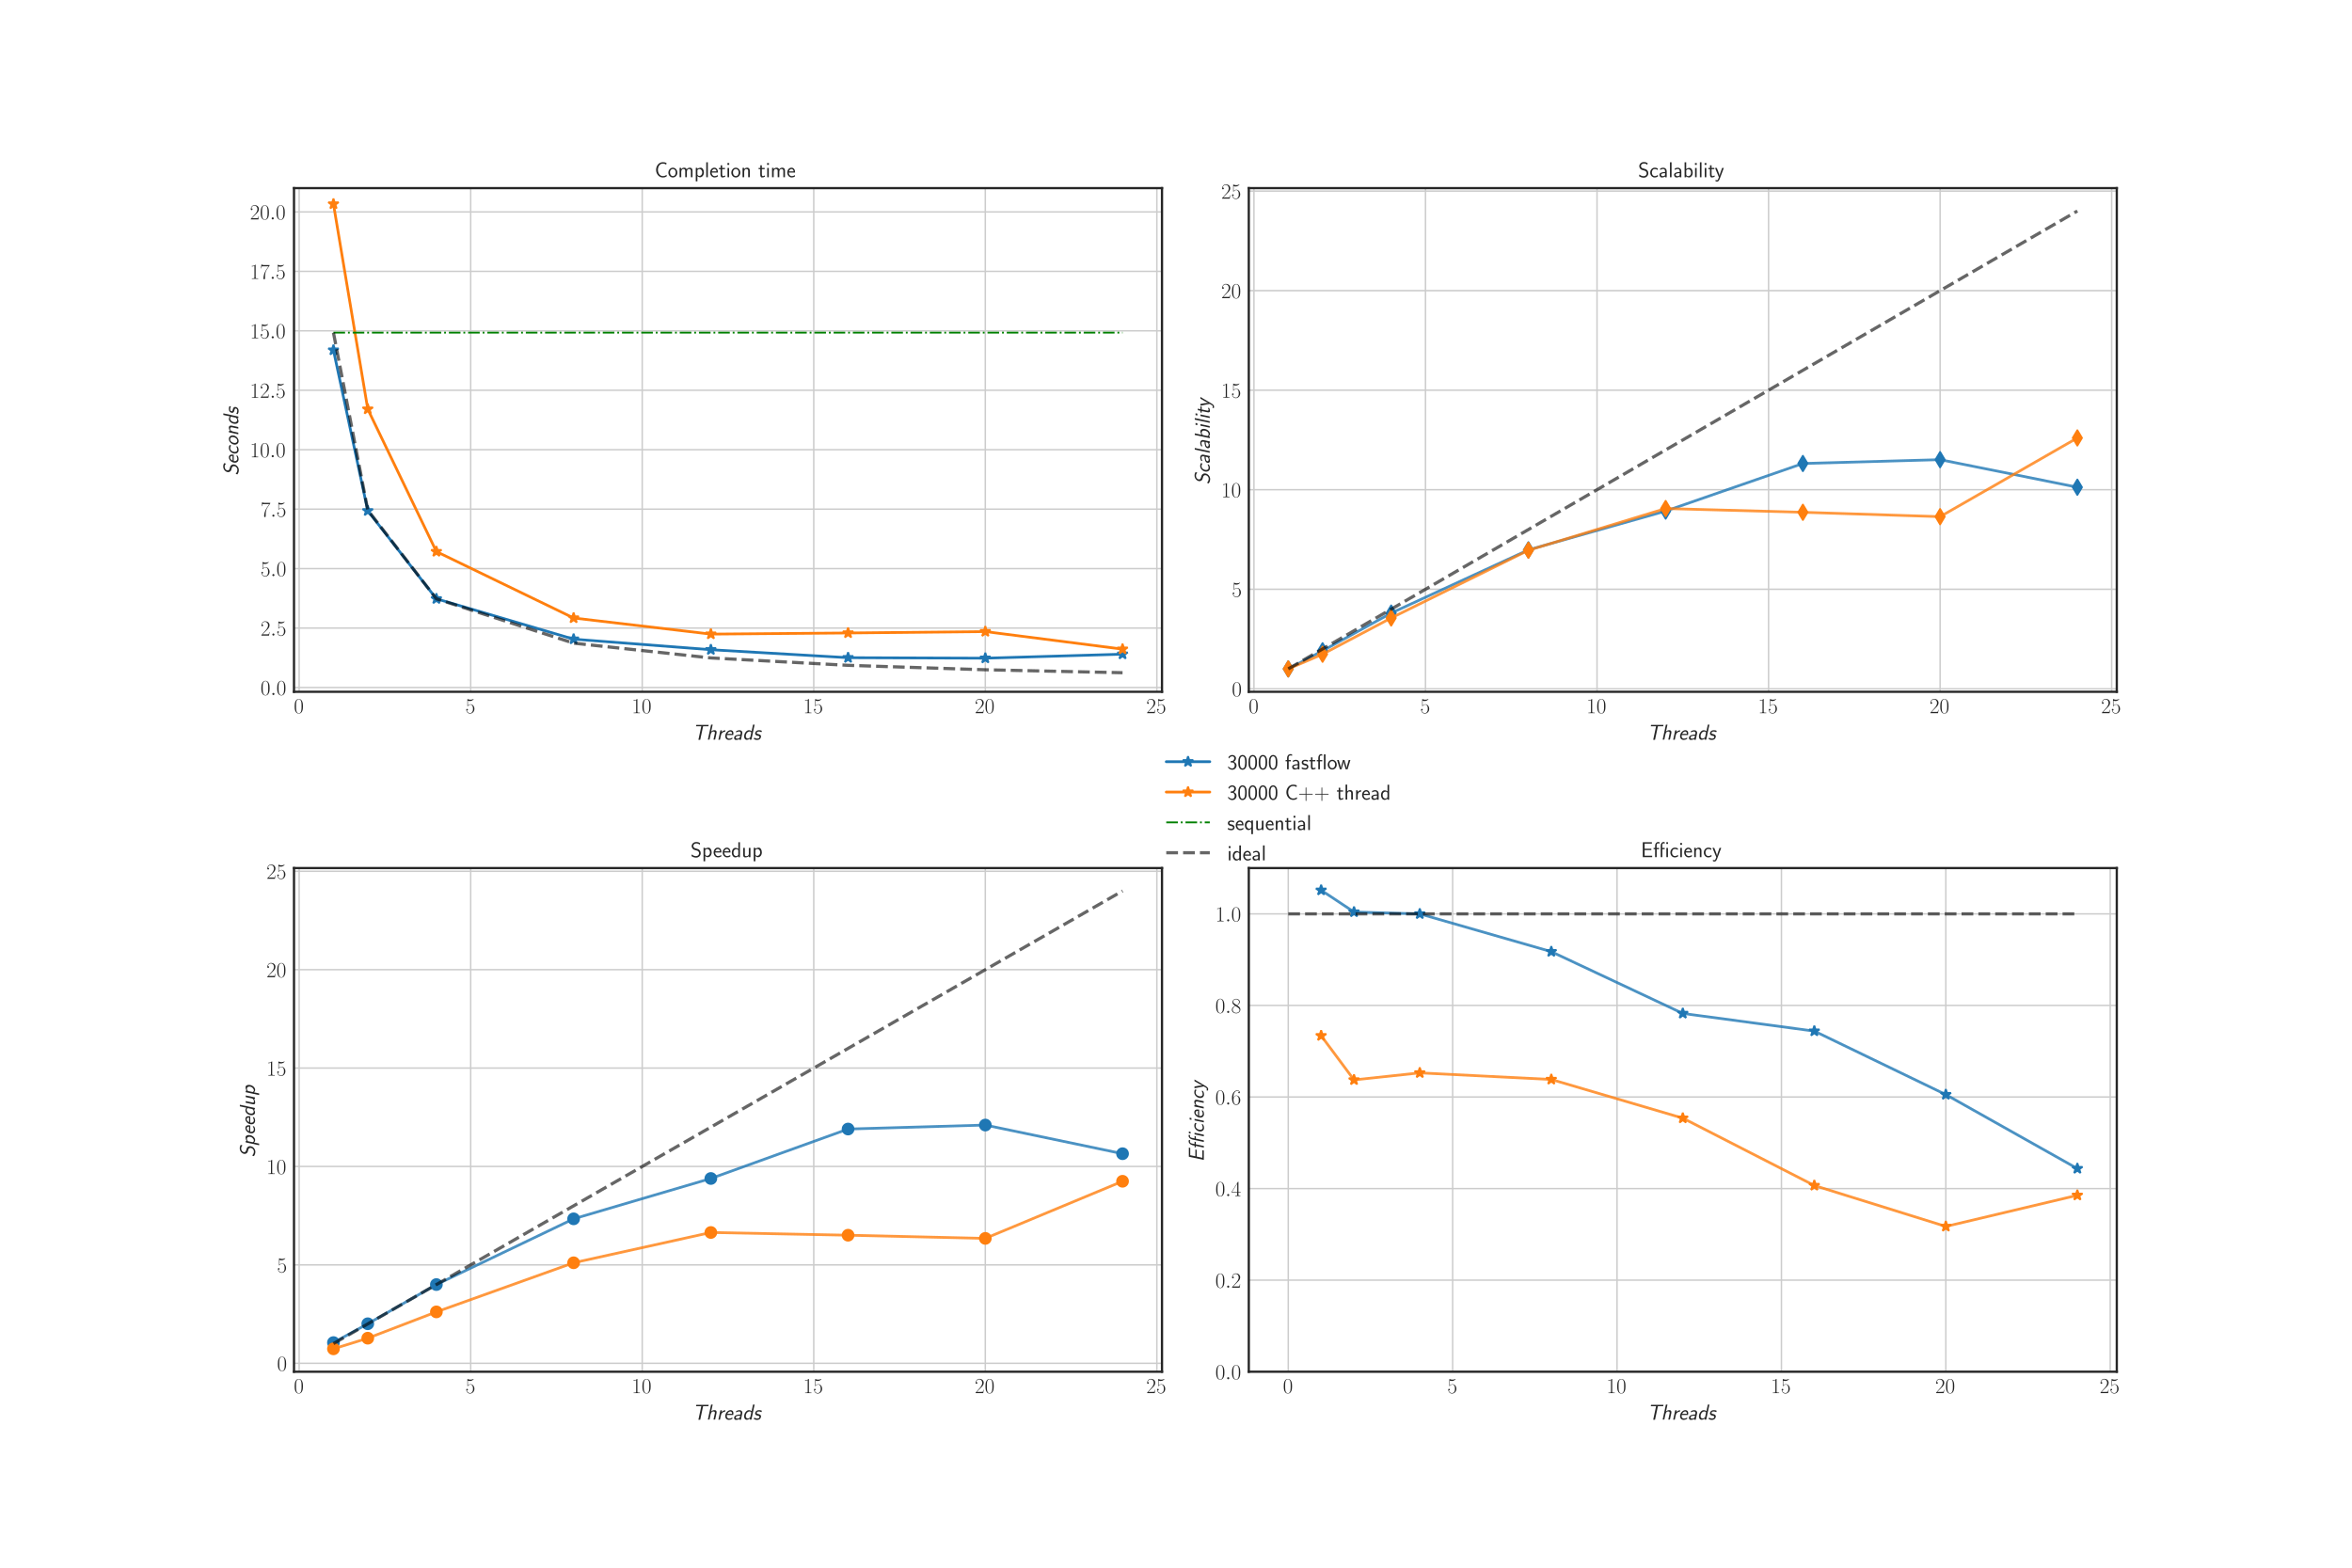 <?xml version="1.0" encoding="utf-8" standalone="no"?>
<!DOCTYPE svg PUBLIC "-//W3C//DTD SVG 1.1//EN"
  "http://www.w3.org/Graphics/SVG/1.1/DTD/svg11.dtd">
<!-- Created with matplotlib (http://matplotlib.org/) -->
<svg height="864pt" version="1.1" viewBox="0 0 1296 864" width="1296pt" xmlns="http://www.w3.org/2000/svg" xmlns:xlink="http://www.w3.org/1999/xlink">
 <defs>
  <style type="text/css">
*{stroke-linecap:butt;stroke-linejoin:round;}
  </style>
 </defs>
 <g id="figure_1">
  <g id="patch_1">
   <path d="M 0 864 
L 1296 864 
L 1296 0 
L 0 0 
z
" style="fill:#ffffff;"/>
  </g>
  <g id="axes_1">
   <g id="patch_2">
    <path d="M 162 381.263 
L 640.286 381.263 
L 640.286 103.68 
L 162 103.68 
z
" style="fill:#ffffff;"/>
   </g>
   <g id="matplotlib.axis_1">
    <g id="xtick_1">
     <g id="line2d_1">
      <path clip-path="url(#pf496359f6c)" d="M 164.836 381.263 
L 164.836 103.68 
" style="fill:none;stroke:#cccccc;stroke-linecap:round;stroke-width:0.8;"/>
     </g>
     <g id="line2d_2"/>
     <g id="text_1">
      <!-- $0$ -->
      <defs>
       <path d="M 42 31.641 
C 42 37.75 41.906 48.125 37.703 56.109 
C 34 63.109 28.094 65.594 22.906 65.594 
C 18.094 65.594 12 63.406 8.203 56.203 
C 4.203 48.719 3.797 39.438 3.797 31.641 
C 3.797 25.953 3.906 17.281 7 9.672 
C 11.297 -0.609 19 -2 22.906 -2 
C 27.5 -2 34.5 -0.109 38.594 9.375 
C 41.594 16.281 42 24.359 42 31.641 
z
M 22.906 -0.406 
C 16.5 -0.406 12.703 5.078 11.297 12.688 
C 10.203 18.562 10.203 27.156 10.203 32.75 
C 10.203 40.438 10.203 46.828 11.5 52.922 
C 13.406 61.391 19 64 22.906 64 
C 27 64 32.297 61.297 34.203 53.125 
C 35.5 47.438 35.594 40.734 35.594 32.75 
C 35.594 26.25 35.594 18.266 34.406 12.375 
C 32.297 1.484 26.406 -0.406 22.906 -0.406 
z
" id="CMR17-48"/>
      </defs>
      <g style="fill:#262626;" transform="translate(161.909 393.065)scale(0.12 -0.12)">
       <use transform="scale(0.996)" xlink:href="#CMR17-48"/>
      </g>
     </g>
    </g>
    <g id="xtick_2">
     <g id="line2d_3">
      <path clip-path="url(#pf496359f6c)" d="M 259.359 381.263 
L 259.359 103.68 
" style="fill:none;stroke:#cccccc;stroke-linecap:round;stroke-width:0.8;"/>
     </g>
     <g id="line2d_4"/>
     <g id="text_2">
      <!-- $5$ -->
      <defs>
       <path d="M 11.406 57.688 
C 12.406 57.281 16.5 56 20.703 56 
C 30 56 35.094 61.109 38 64.062 
C 38 64.953 38 65.5 37.406 65.5 
C 37.297 65.5 37.094 65.5 36.297 65.047 
C 32.797 63.406 28.703 62.078 23.703 62.078 
C 20.703 62.078 16.203 62.484 11.297 64.672 
C 10.203 65.172 10 65.172 9.906 65.172 
C 9.406 65.172 9.297 65.062 9.297 63.078 
L 9.297 34.422 
C 9.297 32.641 9.297 32.141 10.297 32.141 
C 10.797 32.141 11 32.344 11.5 33.031 
C 14.703 37.516 19.094 39.406 24.094 39.406 
C 27.594 39.406 35.094 37.219 35.094 20.141 
C 35.094 16.953 35.094 11.172 32.094 6.578 
C 29.594 2.484 25.703 0.391 21.406 0.391 
C 14.797 0.391 8.094 5 6.297 12.719 
C 6.703 12.609 7.5 12.422 7.906 12.422 
C 9.203 12.422 11.703 13.125 11.703 16.219 
C 11.703 18.906 9.797 20 7.906 20 
C 5.594 20 4.094 18.594 4.094 15.797 
C 4.094 7.094 11 -2 21.594 -2 
C 31.906 -2 41.703 6.875 41.703 19.75 
C 41.703 31.719 33.906 41 24.203 41 
C 19.094 41 14.797 39.109 11.406 35.531 
z
" id="CMR17-53"/>
      </defs>
      <g style="fill:#262626;" transform="translate(256.432 393.065)scale(0.12 -0.12)">
       <use transform="scale(0.996)" xlink:href="#CMR17-53"/>
      </g>
     </g>
    </g>
    <g id="xtick_3">
     <g id="line2d_5">
      <path clip-path="url(#pf496359f6c)" d="M 353.881 381.263 
L 353.881 103.68 
" style="fill:none;stroke:#cccccc;stroke-linecap:round;stroke-width:0.8;"/>
     </g>
     <g id="line2d_6"/>
     <g id="text_3">
      <!-- $10$ -->
      <defs>
       <path d="M 26.594 63.406 
C 26.594 65.5 26.5 65.5 25.094 65.5 
C 21.203 61.188 15.297 59.797 9.703 59.797 
C 9.406 59.797 8.906 59.797 8.797 59.5 
C 8.703 59.297 8.703 59.094 8.703 57 
C 11.797 57 17 57.594 21 59.984 
L 21 7.203 
C 21 3.688 20.797 2.5 12.203 2.5 
L 9.203 2.5 
L 9.203 0 
C 14 0 19 0 23.797 0 
C 28.594 0 33.594 0 38.406 0 
L 38.406 2.5 
L 35.406 2.5 
C 26.797 2.5 26.594 3.594 26.594 7.156 
z
" id="CMR17-49"/>
      </defs>
      <g style="fill:#262626;" transform="translate(348.028 393.065)scale(0.12 -0.12)">
       <use transform="scale(0.996)" xlink:href="#CMR17-49"/>
       <use transform="translate(45.69 0)scale(0.996)" xlink:href="#CMR17-48"/>
      </g>
     </g>
    </g>
    <g id="xtick_4">
     <g id="line2d_7">
      <path clip-path="url(#pf496359f6c)" d="M 448.404 381.263 
L 448.404 103.68 
" style="fill:none;stroke:#cccccc;stroke-linecap:round;stroke-width:0.8;"/>
     </g>
     <g id="line2d_8"/>
     <g id="text_4">
      <!-- $15$ -->
      <g style="fill:#262626;" transform="translate(442.551 393.065)scale(0.12 -0.12)">
       <use transform="scale(0.996)" xlink:href="#CMR17-49"/>
       <use transform="translate(45.69 0)scale(0.996)" xlink:href="#CMR17-53"/>
      </g>
     </g>
    </g>
    <g id="xtick_5">
     <g id="line2d_9">
      <path clip-path="url(#pf496359f6c)" d="M 542.927 381.263 
L 542.927 103.68 
" style="fill:none;stroke:#cccccc;stroke-linecap:round;stroke-width:0.8;"/>
     </g>
     <g id="line2d_10"/>
     <g id="text_5">
      <!-- $20$ -->
      <defs>
       <path d="M 41.703 15.453 
L 39.906 15.453 
C 38.906 8.375 38.094 7.172 37.703 6.562 
C 37.203 5.766 30 5.766 28.594 5.766 
L 9.406 5.766 
C 13 9.672 20 16.75 28.5 24.953 
C 34.594 30.734 41.703 37.531 41.703 47.422 
C 41.703 59.219 32.297 66 21.797 66 
C 10.797 66 4.094 56.312 4.094 47.344 
C 4.094 43.438 7 42.938 8.203 42.938 
C 9.203 42.938 12.203 43.547 12.203 47.031 
C 12.203 50.109 9.594 51 8.203 51 
C 7.594 51 7 50.906 6.594 50.703 
C 8.5 59.219 14.297 63.406 20.406 63.406 
C 29.094 63.406 34.797 56.516 34.797 47.422 
C 34.797 38.734 29.703 31.25 24 24.75 
L 4.094 2.281 
L 4.094 0 
L 39.297 0 
z
" id="CMR17-50"/>
      </defs>
      <g style="fill:#262626;" transform="translate(537.074 393.065)scale(0.12 -0.12)">
       <use transform="scale(0.996)" xlink:href="#CMR17-50"/>
       <use transform="translate(45.69 0)scale(0.996)" xlink:href="#CMR17-48"/>
      </g>
     </g>
    </g>
    <g id="xtick_6">
     <g id="line2d_11">
      <path clip-path="url(#pf496359f6c)" d="M 637.45 381.263 
L 637.45 103.68 
" style="fill:none;stroke:#cccccc;stroke-linecap:round;stroke-width:0.8;"/>
     </g>
     <g id="line2d_12"/>
     <g id="text_6">
      <!-- $25$ -->
      <g style="fill:#262626;" transform="translate(631.597 393.065)scale(0.12 -0.12)">
       <use transform="scale(0.996)" xlink:href="#CMR17-50"/>
       <use transform="translate(45.69 0)scale(0.996)" xlink:href="#CMR17-53"/>
      </g>
     </g>
    </g>
    <g id="text_7">
     <!-- $\textit{Threads}$ -->
     <defs>
      <path d="M 49.5 62 
L 57.797 62 
C 59 62 60.203 62 61.406 62 
L 73.906 62 
L 75.297 68.375 
L 18.094 68.375 
L 16.703 62 
L 29.203 62 
C 30.406 62 31.594 62 32.797 62 
L 41.094 62 
L 27.797 -0.5 
L 36.203 -0.5 
z
" id="CMSSI17-84"/>
      <path d="M 47.203 29.75 
C 47.594 31.438 47.703 32.344 47.703 34.812 
C 47.703 41.078 44.203 44.062 37.297 44.062 
C 28.906 44.062 23.094 38 22.797 37.703 
L 22.703 37.703 
L 29.594 69.5 
L 22.203 69.5 
L 7.406 0.5 
L 15 0.5 
L 19.594 21.984 
C 20.5 26.266 23.094 38 32.203 38 
C 37.5 38 39.797 35.906 39.797 32.016 
C 39.797 30.625 39.703 30.234 39.594 29.734 
L 33.297 0.5 
L 40.906 0.5 
z
" id="CMSSI17-104"/>
      <path d="M 18.594 17.5 
C 20.094 24.203 20.703 27.406 25.297 31.797 
C 27 33.406 31.5 37 38.5 37 
L 39.906 43.578 
C 30.5 43.578 25 38.016 22.094 35.203 
L 23.797 43.172 
L 16.703 43.172 
L 7.5 0 
L 14.906 0 
z
" id="CMSSI17-114"/>
      <path d="M 43.797 21.516 
C 44.406 24.141 44.703 26.859 44.703 29.578 
C 44.703 41.484 37.094 44 31.594 44 
C 19.203 44 7.094 30.391 7.094 16.406 
C 7.094 5.5 14.406 -1 23.406 -1 
C 27.5 -1 33.094 0 39.5 3.875 
L 40.203 10.234 
C 33.5 5.562 27.297 5.078 24.906 5.078 
C 18.203 5.078 14.297 10.312 14.297 17.25 
C 14.297 21.516 14.594 21.516 16.594 21.516 
z
M 16.703 27 
C 19.906 33.734 25.5 37.922 30.203 37.922 
C 38.406 37.922 38.406 29.438 38.406 27 
z
" id="CMSSI17-101"/>
      <path d="M 43.594 28.188 
C 44 30.188 44.094 30.594 44.094 31.781 
C 44.094 37.375 40.5 43.875 31.297 43.875 
C 27.203 43.875 22.094 43.172 15.703 39.891 
L 15 33.406 
C 19.797 36.203 24.297 38 30 38 
C 35.594 38 36.406 33.172 36.406 30.953 
C 36.406 29.75 35.703 26.328 35.203 24 
C 26 24 6.094 21.891 6.094 8.312 
C 6.094 7.5 6.094 -1 14.703 -1 
C 16.594 -1 24.594 -1 31 3.391 
L 30.203 -0.297 
L 37.594 -0.297 
z
M 34.094 18.625 
C 33.797 17.172 32.703 11.656 32.406 10.781 
C 30.703 6.422 24.594 4.984 20.797 4.984 
C 17.797 4.984 13.703 6.219 13.703 10.453 
C 13.703 18.625 30.906 18.625 34.094 18.625 
z
" id="CMSSI17-97"/>
      <path d="M 55.594 69.5 
L 48.203 69.5 
L 41.703 39.094 
C 36.906 43.875 31.203 43.875 28.906 43.875 
C 17.906 43.875 7.203 29.641 7.203 15.234 
C 7.203 6.859 11.297 -0.5 19.203 -0.5 
C 21.703 -0.5 27.703 0.094 34.297 5.312 
L 33.203 0.297 
L 40.797 0.297 
z
M 35.703 11.906 
C 34.203 9.906 30.094 5.609 24.594 5.609 
C 21.594 5.609 14.906 6.891 14.906 16.594 
C 14.906 28 22.406 38 32.406 38 
C 36.797 38 39.094 35.484 40.203 33.297 
z
" id="CMSSI17-100"/>
      <path d="M 40.906 40.984 
C 37.094 42.969 33.406 43.969 28.094 43.969 
C 12 43.969 9.594 32.469 9.594 29.078 
C 9.594 20.969 17.703 19.266 20.797 18.578 
C 26 17.469 29.406 16.766 29.406 12.672 
C 29.406 10.781 28 5.266 19.5 5.266 
C 16.203 5.266 10.703 5.969 6 9.969 
L 3.406 3.281 
C 6.703 0.984 11.906 -1 18.203 -1 
C 33.406 -1 36.703 10.297 36.703 14.797 
C 36.703 23.391 28.5 25.094 24.594 25.906 
C 20.203 26.797 16.906 27.5 16.906 31.188 
C 16.906 31.484 16.906 38 25.906 38 
C 30.094 38 34 37.203 38.406 34.594 
z
" id="CMSSI17-115"/>
     </defs>
     <g style="fill:#262626;" transform="translate(381.51 407.692)scale(0.12 -0.12)">
      <use transform="scale(0.996)" xlink:href="#CMSSI17-84"/>
      <use transform="translate(63.819 0)scale(0.996)" xlink:href="#CMSSI17-104"/>
      <use transform="translate(112.024 0)scale(0.996)" xlink:href="#CMSSI17-114"/>
      <use transform="translate(143.934 0)scale(0.996)" xlink:href="#CMSSI17-101"/>
      <use transform="translate(185.573 0)scale(0.996)" xlink:href="#CMSSI17-97"/>
      <use transform="translate(230.495 0)scale(0.996)" xlink:href="#CMSSI17-100"/>
      <use transform="translate(278.7 0)scale(0.996)" xlink:href="#CMSSI17-115"/>
     </g>
    </g>
   </g>
   <g id="matplotlib.axis_2">
    <g id="ytick_1">
     <g id="line2d_13">
      <path clip-path="url(#pf496359f6c)" d="M 162 378.904 
L 640.286 378.904 
" style="fill:none;stroke:#cccccc;stroke-linecap:round;stroke-width:0.8;"/>
     </g>
     <g id="line2d_14"/>
     <g id="text_8">
      <!-- $0.0$ -->
      <defs>
       <path d="M 18.406 4.797 
C 18.406 7.688 16 9.672 13.594 9.672 
C 10.703 9.672 8.703 7.281 8.703 4.891 
C 8.703 2 11.094 0 13.5 0 
C 16.406 0 18.406 2.391 18.406 4.797 
z
" id="CMMI12-58"/>
      </defs>
      <g style="fill:#262626;" transform="translate(143.542 383.055)scale(0.12 -0.12)">
       <use transform="scale(0.996)" xlink:href="#CMR17-48"/>
       <use transform="translate(45.69 0)scale(0.996)" xlink:href="#CMMI12-58"/>
       <use transform="translate(72.788 0)scale(0.996)" xlink:href="#CMR17-48"/>
      </g>
     </g>
    </g>
    <g id="ytick_2">
     <g id="line2d_15">
      <path clip-path="url(#pf496359f6c)" d="M 162 346.139 
L 640.286 346.139 
" style="fill:none;stroke:#cccccc;stroke-linecap:round;stroke-width:0.8;"/>
     </g>
     <g id="line2d_16"/>
     <g id="text_9">
      <!-- $2.5$ -->
      <g style="fill:#262626;" transform="translate(143.542 350.29)scale(0.12 -0.12)">
       <use transform="scale(0.996)" xlink:href="#CMR17-50"/>
       <use transform="translate(45.69 0)scale(0.996)" xlink:href="#CMMI12-58"/>
       <use transform="translate(72.788 0)scale(0.996)" xlink:href="#CMR17-53"/>
      </g>
     </g>
    </g>
    <g id="ytick_3">
     <g id="line2d_17">
      <path clip-path="url(#pf496359f6c)" d="M 162 313.374 
L 640.286 313.374 
" style="fill:none;stroke:#cccccc;stroke-linecap:round;stroke-width:0.8;"/>
     </g>
     <g id="line2d_18"/>
     <g id="text_10">
      <!-- $5.0$ -->
      <g style="fill:#262626;" transform="translate(143.542 317.526)scale(0.12 -0.12)">
       <use transform="scale(0.996)" xlink:href="#CMR17-53"/>
       <use transform="translate(45.69 0)scale(0.996)" xlink:href="#CMMI12-58"/>
       <use transform="translate(72.788 0)scale(0.996)" xlink:href="#CMR17-48"/>
      </g>
     </g>
    </g>
    <g id="ytick_4">
     <g id="line2d_19">
      <path clip-path="url(#pf496359f6c)" d="M 162 280.61 
L 640.286 280.61 
" style="fill:none;stroke:#cccccc;stroke-linecap:round;stroke-width:0.8;"/>
     </g>
     <g id="line2d_20"/>
     <g id="text_11">
      <!-- $7.5$ -->
      <defs>
       <path d="M 45.094 61.578 
L 45.094 63.766 
L 21.594 63.766 
C 9.906 63.766 9.703 65.078 9.297 67 
L 7.5 67 
L 4.594 48.344 
L 6.406 48.344 
C 6.703 50.234 7.406 55.312 8.594 57.203 
C 9.203 58 16.594 58 18.297 58 
L 40.297 58 
L 29.203 41.578 
C 21.797 30.531 16.703 15.609 16.703 2.578 
C 16.703 1.391 16.703 -2 20.297 -2 
C 23.906 -2 23.906 1.391 23.906 2.672 
L 23.906 7.266 
C 23.906 23.562 26.703 34.312 31.297 41.188 
z
" id="CMR17-55"/>
      </defs>
      <g style="fill:#262626;" transform="translate(143.542 284.761)scale(0.12 -0.12)">
       <use transform="scale(0.996)" xlink:href="#CMR17-55"/>
       <use transform="translate(45.69 0)scale(0.996)" xlink:href="#CMMI12-58"/>
       <use transform="translate(72.788 0)scale(0.996)" xlink:href="#CMR17-53"/>
      </g>
     </g>
    </g>
    <g id="ytick_5">
     <g id="line2d_21">
      <path clip-path="url(#pf496359f6c)" d="M 162 247.845 
L 640.286 247.845 
" style="fill:none;stroke:#cccccc;stroke-linecap:round;stroke-width:0.8;"/>
     </g>
     <g id="line2d_22"/>
     <g id="text_12">
      <!-- $10.0$ -->
      <g style="fill:#262626;" transform="translate(137.689 251.996)scale(0.12 -0.12)">
       <use transform="scale(0.996)" xlink:href="#CMR17-49"/>
       <use transform="translate(45.69 0)scale(0.996)" xlink:href="#CMR17-48"/>
       <use transform="translate(91.381 0)scale(0.996)" xlink:href="#CMMI12-58"/>
       <use transform="translate(118.478 0)scale(0.996)" xlink:href="#CMR17-48"/>
      </g>
     </g>
    </g>
    <g id="ytick_6">
     <g id="line2d_23">
      <path clip-path="url(#pf496359f6c)" d="M 162 215.08 
L 640.286 215.08 
" style="fill:none;stroke:#cccccc;stroke-linecap:round;stroke-width:0.8;"/>
     </g>
     <g id="line2d_24"/>
     <g id="text_13">
      <!-- $12.5$ -->
      <g style="fill:#262626;" transform="translate(137.689 219.231)scale(0.12 -0.12)">
       <use transform="scale(0.996)" xlink:href="#CMR17-49"/>
       <use transform="translate(45.69 0)scale(0.996)" xlink:href="#CMR17-50"/>
       <use transform="translate(91.381 0)scale(0.996)" xlink:href="#CMMI12-58"/>
       <use transform="translate(118.478 0)scale(0.996)" xlink:href="#CMR17-53"/>
      </g>
     </g>
    </g>
    <g id="ytick_7">
     <g id="line2d_25">
      <path clip-path="url(#pf496359f6c)" d="M 162 182.315 
L 640.286 182.315 
" style="fill:none;stroke:#cccccc;stroke-linecap:round;stroke-width:0.8;"/>
     </g>
     <g id="line2d_26"/>
     <g id="text_14">
      <!-- $15.0$ -->
      <g style="fill:#262626;" transform="translate(137.689 186.466)scale(0.12 -0.12)">
       <use transform="scale(0.996)" xlink:href="#CMR17-49"/>
       <use transform="translate(45.69 0)scale(0.996)" xlink:href="#CMR17-53"/>
       <use transform="translate(91.381 0)scale(0.996)" xlink:href="#CMMI12-58"/>
       <use transform="translate(118.478 0)scale(0.996)" xlink:href="#CMR17-48"/>
      </g>
     </g>
    </g>
    <g id="ytick_8">
     <g id="line2d_27">
      <path clip-path="url(#pf496359f6c)" d="M 162 149.551 
L 640.286 149.551 
" style="fill:none;stroke:#cccccc;stroke-linecap:round;stroke-width:0.8;"/>
     </g>
     <g id="line2d_28"/>
     <g id="text_15">
      <!-- $17.5$ -->
      <g style="fill:#262626;" transform="translate(137.689 153.702)scale(0.12 -0.12)">
       <use transform="scale(0.996)" xlink:href="#CMR17-49"/>
       <use transform="translate(45.69 0)scale(0.996)" xlink:href="#CMR17-55"/>
       <use transform="translate(91.381 0)scale(0.996)" xlink:href="#CMMI12-58"/>
       <use transform="translate(118.478 0)scale(0.996)" xlink:href="#CMR17-53"/>
      </g>
     </g>
    </g>
    <g id="ytick_9">
     <g id="line2d_29">
      <path clip-path="url(#pf496359f6c)" d="M 162 116.786 
L 640.286 116.786 
" style="fill:none;stroke:#cccccc;stroke-linecap:round;stroke-width:0.8;"/>
     </g>
     <g id="line2d_30"/>
     <g id="text_16">
      <!-- $20.0$ -->
      <g style="fill:#262626;" transform="translate(137.689 120.937)scale(0.12 -0.12)">
       <use transform="scale(0.996)" xlink:href="#CMR17-50"/>
       <use transform="translate(45.69 0)scale(0.996)" xlink:href="#CMR17-48"/>
       <use transform="translate(91.381 0)scale(0.996)" xlink:href="#CMMI12-58"/>
       <use transform="translate(118.478 0)scale(0.996)" xlink:href="#CMR17-48"/>
      </g>
     </g>
    </g>
    <g id="text_17">
     <!-- $\textit{Seconds}$ -->
     <defs>
      <path d="M 57.703 65.141 
C 52.906 68.406 48.203 70 41.5 70 
C 27.094 70 15.797 58.203 15.797 47.297 
C 15.797 42.641 17.797 39.062 20 36.891 
C 23 33.812 24.703 33.328 34.203 30.734 
C 37.203 29.844 43.5 28.172 43.5 20.328 
C 43.5 13.094 36.406 4.766 26.797 4.766 
C 19.797 4.766 13.094 7.641 8.5 12.797 
L 5.297 4.969 
C 11 0.297 18.203 -2 25.5 -2 
C 39.297 -2 51.406 10.297 51.406 22.688 
C 51.406 27.938 49.406 31.312 47.094 33.891 
C 44.297 36.969 41.406 37.766 34.906 39.641 
C 29.203 41.234 28.703 41.328 26.594 43.109 
C 26.406 43.297 23.797 45.5 23.797 49.656 
C 23.797 56.5 30.906 63.438 40.094 63.438 
C 43.594 63.438 49.703 62.938 54.594 57.188 
z
" id="CMSSI17-83"/>
      <path d="M 47.094 40 
C 42.297 43.203 39.203 44 33.5 44 
C 18.406 44 7.297 28.906 7.297 16.203 
C 7.297 7.094 13 -1 23.594 -1 
C 30.5 -1 35.797 1.391 40 3.797 
C 40.203 5.984 40.5 8.188 40.703 10.375 
C 38.703 9.062 32.906 5.266 25 5.266 
C 18.906 5.266 15 9.391 15 16.703 
C 15 25.703 20.906 37.719 32.203 37.719 
C 37 37.719 40 37.031 44.594 33.609 
z
" id="CMSSI17-99"/>
      <path d="M 49.297 26.297 
C 49.297 37 42.203 44 32.797 44 
C 19.5 44 6.703 30.203 6.703 16.203 
C 6.703 6.297 13.5 -1 23.297 -1 
C 36.406 -1 49.297 11.906 49.297 26.297 
z
M 24.594 5.266 
C 18.906 5.266 14.406 9.188 14.406 16.891 
C 14.406 27.516 21.406 37.922 31.5 37.922 
C 37.5 37.922 41.906 33.906 41.906 26.812 
C 41.906 17.5 35.406 5.266 24.594 5.266 
z
" id="CMSSI17-111"/>
      <path d="M 47.203 29.75 
C 47.594 31.438 47.703 32.344 47.703 34.812 
C 47.703 41.078 44.203 44.062 37.297 44.062 
C 28.797 44.062 23 37.797 22.594 37.391 
L 23.906 43.562 
L 16.594 43.562 
L 7.406 0.5 
L 15 0.5 
L 19.594 21.984 
C 20.5 26.266 23.094 38 32.203 38 
C 37.5 38 39.797 35.906 39.797 32.016 
C 39.797 30.625 39.703 30.234 39.594 29.734 
L 33.297 0.5 
L 40.906 0.5 
z
" id="CMSSI17-110"/>
     </defs>
     <g style="fill:#262626;" transform="translate(131.365 262.101)rotate(-90)scale(0.12 -0.12)">
      <use transform="scale(0.996)" xlink:href="#CMSSI17-83"/>
      <use transform="translate(52.049 0)scale(0.996)" xlink:href="#CMSSI17-101"/>
      <use transform="translate(93.687 0)scale(0.996)" xlink:href="#CMSSI17-99"/>
      <use transform="translate(135.326 0)scale(0.996)" xlink:href="#CMSSI17-111"/>
      <use transform="translate(182.17 0)scale(0.996)" xlink:href="#CMSSI17-110"/>
      <use transform="translate(230.375 0)scale(0.996)" xlink:href="#CMSSI17-100"/>
      <use transform="translate(278.58 0)scale(0.996)" xlink:href="#CMSSI17-115"/>
     </g>
    </g>
   </g>
   <g id="line2d_31">
    <path clip-path="url(#pf496359f6c)" d="M 183.74 192.947 
L 202.645 281.514 
L 240.454 330.009 
L 316.072 352.258 
L 391.691 358.077 
L 467.309 362.473 
L 542.927 362.748 
L 618.545 360.539 
" style="fill:none;stroke:#1f77b4;stroke-linecap:round;stroke-width:1.5;"/>
    <defs>
     <path d="M 0 -3 
L -0.674 -0.927 
L -2.853 -0.927 
L -1.09 0.354 
L -1.763 2.427 
L -0 1.146 
L 1.763 2.427 
L 1.09 0.354 
L 2.853 -0.927 
L 0.674 -0.927 
z
" id="m12f90c578c" style="stroke:#1f77b4;stroke-linejoin:bevel;"/>
    </defs>
    <g clip-path="url(#pf496359f6c)">
     <use style="fill:#1f77b4;stroke:#1f77b4;stroke-linejoin:bevel;" x="183.74" xlink:href="#m12f90c578c" y="192.947"/>
     <use style="fill:#1f77b4;stroke:#1f77b4;stroke-linejoin:bevel;" x="202.645" xlink:href="#m12f90c578c" y="281.514"/>
     <use style="fill:#1f77b4;stroke:#1f77b4;stroke-linejoin:bevel;" x="240.454" xlink:href="#m12f90c578c" y="330.009"/>
     <use style="fill:#1f77b4;stroke:#1f77b4;stroke-linejoin:bevel;" x="316.072" xlink:href="#m12f90c578c" y="352.258"/>
     <use style="fill:#1f77b4;stroke:#1f77b4;stroke-linejoin:bevel;" x="391.691" xlink:href="#m12f90c578c" y="358.077"/>
     <use style="fill:#1f77b4;stroke:#1f77b4;stroke-linejoin:bevel;" x="467.309" xlink:href="#m12f90c578c" y="362.473"/>
     <use style="fill:#1f77b4;stroke:#1f77b4;stroke-linejoin:bevel;" x="542.927" xlink:href="#m12f90c578c" y="362.748"/>
     <use style="fill:#1f77b4;stroke:#1f77b4;stroke-linejoin:bevel;" x="618.545" xlink:href="#m12f90c578c" y="360.539"/>
    </g>
   </g>
   <g id="line2d_32">
    <path clip-path="url(#pf496359f6c)" d="M 183.74 112.43 
L 202.645 225.484 
L 240.454 304 
L 316.072 340.605 
L 391.691 349.477 
L 467.309 348.851 
L 542.927 348.086 
L 618.545 357.758 
" style="fill:none;stroke:#ff7f0e;stroke-linecap:round;stroke-width:1.5;"/>
    <defs>
     <path d="M 0 -3 
L -0.674 -0.927 
L -2.853 -0.927 
L -1.09 0.354 
L -1.763 2.427 
L -0 1.146 
L 1.763 2.427 
L 1.09 0.354 
L 2.853 -0.927 
L 0.674 -0.927 
z
" id="m0becc5e130" style="stroke:#ff7f0e;stroke-linejoin:bevel;"/>
    </defs>
    <g clip-path="url(#pf496359f6c)">
     <use style="fill:#ff7f0e;stroke:#ff7f0e;stroke-linejoin:bevel;" x="183.74" xlink:href="#m0becc5e130" y="112.43"/>
     <use style="fill:#ff7f0e;stroke:#ff7f0e;stroke-linejoin:bevel;" x="202.645" xlink:href="#m0becc5e130" y="225.484"/>
     <use style="fill:#ff7f0e;stroke:#ff7f0e;stroke-linejoin:bevel;" x="240.454" xlink:href="#m0becc5e130" y="304"/>
     <use style="fill:#ff7f0e;stroke:#ff7f0e;stroke-linejoin:bevel;" x="316.072" xlink:href="#m0becc5e130" y="340.605"/>
     <use style="fill:#ff7f0e;stroke:#ff7f0e;stroke-linejoin:bevel;" x="391.691" xlink:href="#m0becc5e130" y="349.477"/>
     <use style="fill:#ff7f0e;stroke:#ff7f0e;stroke-linejoin:bevel;" x="467.309" xlink:href="#m0becc5e130" y="348.851"/>
     <use style="fill:#ff7f0e;stroke:#ff7f0e;stroke-linejoin:bevel;" x="542.927" xlink:href="#m0becc5e130" y="348.086"/>
     <use style="fill:#ff7f0e;stroke:#ff7f0e;stroke-linejoin:bevel;" x="618.545" xlink:href="#m0becc5e130" y="357.758"/>
    </g>
   </g>
   <g id="line2d_33">
    <path clip-path="url(#pf496359f6c)" d="M 183.74 183.339 
L 202.645 183.339 
L 240.454 183.339 
L 316.072 183.339 
L 391.691 183.339 
L 467.309 183.339 
L 542.927 183.339 
L 618.545 183.339 
" style="fill:none;stroke:#008000;stroke-dasharray:6.4,1.6,1,1.6;stroke-dashoffset:0;"/>
   </g>
   <g id="line2d_34">
    <path clip-path="url(#pf496359f6c)" d="M 183.74 183.339 
L 202.645 281.121 
L 240.454 330.013 
L 316.072 354.458 
L 391.691 362.607 
L 467.309 366.681 
L 542.927 369.126 
L 618.545 370.755 
" style="fill:none;opacity:0.6;stroke:#000000;stroke-dasharray:6.475,2.8;stroke-dashoffset:0;stroke-width:1.75;"/>
   </g>
   <g id="patch_3">
    <path d="M 162 381.263 
L 162 103.68 
" style="fill:none;stroke:#262626;stroke-linecap:square;stroke-linejoin:miter;stroke-width:1.25;"/>
   </g>
   <g id="patch_4">
    <path d="M 640.286 381.263 
L 640.286 103.68 
" style="fill:none;stroke:#262626;stroke-linecap:square;stroke-linejoin:miter;stroke-width:1.25;"/>
   </g>
   <g id="patch_5">
    <path d="M 162 381.263 
L 640.286 381.263 
" style="fill:none;stroke:#262626;stroke-linecap:square;stroke-linejoin:miter;stroke-width:1.25;"/>
   </g>
   <g id="patch_6">
    <path d="M 162 103.68 
L 640.286 103.68 
" style="fill:none;stroke:#262626;stroke-linecap:square;stroke-linejoin:miter;stroke-width:1.25;"/>
   </g>
   <g id="text_18">
    <!-- Completion time -->
    <defs>
     <path d="M 54.703 11.156 
C 48 6.672 44.906 5.375 36.797 5.375 
C 22.797 5.375 14.594 20.359 14.594 34.047 
C 14.594 48.625 23 63 37.203 63 
C 43.594 63 47.797 61.219 52.906 58.047 
L 54.297 65.891 
C 49.5 68.281 43.406 69.375 37.297 69.375 
C 18.094 69.375 6.203 51.812 6.203 34.047 
C 6.203 14.484 20.297 -1 36.297 -1 
C 44.906 -1 47.906 -0.297 55.297 4.375 
z
" id="CMSS17-67"/>
     <path d="M 44.203 21.188 
C 44.203 34 34.703 44 23.5 44 
C 12 44 2.703 33.703 2.703 21.188 
C 2.703 8.5 12.297 -1 23.406 -1 
C 34.797 -1 44.203 8.797 44.203 21.188 
z
M 23.5 5.266 
C 16.406 5.266 10.297 11.078 10.297 22 
C 10.297 33.609 17.406 37.922 23.406 37.922 
C 29.906 37.922 36.594 33.219 36.594 22 
C 36.594 10.672 30.094 5.266 23.5 5.266 
z
" id="CMSS17-111"/>
     <path d="M 67 29.328 
C 67 36.062 65.297 44 54.094 44 
C 46.594 44 42.094 39.312 40.094 36.422 
C 38.297 41.719 34.094 44 28.094 44 
C 21.297 44 17 40.125 14.703 37.328 
L 14.703 43.094 
L 7.406 43.094 
L 7.406 0 
L 15 0 
L 15 24.359 
C 15 30.297 17.203 37.938 24.297 37.938 
C 33.406 37.938 33.406 31.5 33.406 28.578 
L 33.406 0 
L 41 0 
L 41 24.359 
C 41 30.297 43.203 37.938 50.297 37.938 
C 59.406 37.938 59.406 31.5 59.406 28.578 
L 59.406 0 
L 67 0 
z
" id="CMSS17-109"/>
     <path d="M 15.094 5.203 
C 18.406 2.016 22.906 -0.078 27.703 -0.078 
C 37 -0.078 45 9.422 45 22.062 
C 45 33.734 39 44 30.406 44 
C 25.406 44 19.406 42.219 14.906 38.625 
L 14.906 43.203 
L 7.5 43.203 
L 7.5 -19 
L 15.094 -19 
z
M 15.094 32.812 
C 15.906 34 19.297 37.734 24.797 37.734 
C 31.797 37.734 37.406 30.625 37.406 22.062 
C 37.406 12.297 30.594 6 23.906 6 
C 21.906 6 19.797 6.484 17.797 8.172 
C 15.094 10.531 15.094 12 15.094 13.391 
z
" id="CMSS17-112"/>
     <path d="M 14.797 69 
L 7.406 69 
L 7.406 0 
L 14.797 0 
z
" id="CMSS17-108"/>
     <path d="M 39.094 21.516 
C 39.094 24.844 38.906 31.297 35.703 36.641 
C 32.203 42.391 26.5 44 22.203 44 
C 11.797 44 3 34.188 3 21.484 
C 3 9.094 12.094 -1 23.594 -1 
C 28.094 -1 33.594 0.297 38.594 3.875 
C 38.594 4.281 38.406 6.469 38.297 6.562 
C 38.297 6.766 38 9.844 38 10.25 
C 33.203 6.359 27.703 5.078 23.703 5.078 
C 17.297 5.078 10.406 10.422 10.094 21.516 
z
M 10.906 27 
C 12.203 32.562 16.594 37.828 22.203 37.828 
C 23.703 37.828 30.703 37.828 32.5 27 
z
" id="CMSS17-101"/>
     <path d="M 16.703 37 
L 29.703 37 
L 29.703 42.766 
L 16.703 42.766 
L 16.703 55 
L 9.594 55 
L 9.594 42.766 
L 1.703 42.766 
L 1.703 37 
L 9.406 37 
L 9.406 11.703 
C 9.406 6 10.703 -1 17.297 -1 
C 22.297 -1 26.906 0.391 31.297 2.688 
L 29.703 8.562 
C 27.297 6.469 24.406 5.266 21.297 5.266 
C 16.906 5.266 16.703 10.875 16.703 13.375 
z
" id="CMSS17-116"/>
     <path d="M 15.297 65.359 
L 6.906 65.359 
L 6.906 57 
L 15.297 57 
z
M 14.797 42.797 
L 7.406 42.797 
L 7.406 0 
L 14.797 0 
z
" id="CMSS17-105"/>
     <path d="M 40.906 29.328 
C 40.906 35.672 39.406 44 28.094 44 
C 21.703 44 17.5 40.719 14.703 37.328 
L 14.703 43.094 
L 7.406 43.094 
L 7.406 0 
L 15 0 
L 15 24.359 
C 15 30.688 17.406 37.938 24.203 37.938 
C 33 37.938 33.297 32 33.297 28.578 
L 33.297 0 
L 40.906 0 
z
" id="CMSS17-110"/>
    </defs>
    <g style="fill:#262626;" transform="translate(360.777 97.68)scale(0.12 -0.12)">
     <use transform="scale(0.996)" xlink:href="#CMSS17-67"/>
     <use transform="translate(59.856 0)scale(0.996)" xlink:href="#CMSS17-111"/>
     <use transform="translate(106.699 0)scale(0.996)" xlink:href="#CMSS17-109"/>
     <use transform="translate(180.929 0)scale(0.996)" xlink:href="#CMSS17-112"/>
     <use transform="translate(229.134 0)scale(0.996)" xlink:href="#CMSS17-108"/>
     <use transform="translate(251.314 0)scale(0.996)" xlink:href="#CMSS17-101"/>
     <use transform="translate(292.953 0)scale(0.996)" xlink:href="#CMSS17-116"/>
     <use transform="translate(326.785 0)scale(0.996)" xlink:href="#CMSS17-105"/>
     <use transform="translate(348.965 0)scale(0.996)" xlink:href="#CMSS17-111"/>
     <use transform="translate(395.809 0)scale(0.996)" xlink:href="#CMSS17-110"/>
     <use transform="translate(475.243 0)scale(0.996)" xlink:href="#CMSS17-116"/>
     <use transform="translate(509.075 0)scale(0.996)" xlink:href="#CMSS17-105"/>
     <use transform="translate(531.255 0)scale(0.996)" xlink:href="#CMSS17-109"/>
     <use transform="translate(605.485 0)scale(0.996)" xlink:href="#CMSS17-101"/>
    </g>
   </g>
   <g id="legend_1">
    <g id="line2d_35">
     <path d="M 642.63 419.798 
L 666.63 419.798 
" style="fill:none;stroke:#1f77b4;stroke-linecap:round;stroke-width:1.5;"/>
    </g>
    <g id="line2d_36">
     <g>
      <use style="fill:#1f77b4;stroke:#1f77b4;stroke-linejoin:bevel;" x="654.63" xlink:href="#m12f90c578c" y="419.798"/>
     </g>
    </g>
    <g id="text_19">
     <!-- 30000 fastflow -->
     <defs>
      <path d="M 15.703 31.641 
L 22.5 31.641 
C 31.906 31.641 34.594 23.547 34.594 17.906 
C 34.594 10.203 30.203 4.172 23 4.172 
C 17.406 4.172 9.5 6.938 5 14.25 
C 4.297 10.797 4.297 10.594 3.906 8.219 
C 8.594 1.375 16.203 -2 23.203 -2 
C 34.594 -2 43 7.391 43 17.781 
C 43 25.594 37.5 32.141 30 34.609 
C 36 37.875 40.406 44 40.406 51.141 
C 40.406 59.453 32.703 66.078 23.297 66.078 
C 14.703 66.078 8 60.812 5.203 55.156 
C 5.906 54.188 7.703 51.312 8.594 49.828 
C 10.797 55.656 16.5 60 23.203 60 
C 28.797 60 32.5 56.359 32.5 51.109 
C 32.5 45.672 29 39.734 23.094 38.359 
C 22.703 38.359 16.5 37.766 15.703 37.672 
z
" id="CMSS17-51"/>
      <path d="M 43.094 31.938 
C 43.094 37.578 43 48.078 38.906 56.188 
C 34.797 64 28.203 66.078 23.5 66.078 
C 16.703 66.078 10.906 62.109 7.906 55.781 
C 4.703 49.156 3.797 42.328 3.797 31.938 
C 3.797 24.828 4.094 16.109 7.703 8.484 
C 11.797 0.078 18.703 -2 23.406 -2 
C 29.594 -2 35.594 1.266 39 8.094 
C 42.5 15.219 43.094 23.031 43.094 31.938 
z
M 23.406 4.078 
C 15.797 4.078 13.5 12.672 12.797 15.547 
C 11.594 20.469 11.406 25.219 11.406 33.031 
C 11.406 39.156 11.406 46.062 13.297 51.516 
C 15.594 57.828 19.594 60 23.406 60 
C 30.797 60 33.203 52.688 34 50.125 
C 35.5 44.891 35.5 38.766 35.5 33.031 
C 35.5 23.844 35.5 4.078 23.406 4.078 
z
" id="CMSS17-48"/>
      <path d="M 16.797 37 
L 26.906 37 
L 26.906 42.766 
L 16.594 42.766 
L 16.594 55.609 
C 16.594 62.719 22 63.938 25.094 63.938 
C 26.094 63.938 28.906 63.938 32.5 62.641 
L 32.5 69.203 
C 30.203 69.703 27.406 70 25.203 70 
C 15.906 70 9.406 62.391 9.406 52.484 
L 9.406 42.766 
L 2.5 42.766 
L 2.5 37 
L 9.406 37 
L 9.406 0 
L 16.797 0 
z
" id="CMSS17-102"/>
      <path d="M 37.594 27.984 
C 37.594 37.375 30.906 43.875 21.906 43.875 
C 17.5 43.875 12.703 43.078 7.203 39.891 
L 7.797 33.359 
C 10.297 35.125 14.594 38 21.797 38 
C 26.906 38 30 34.062 30 27.844 
L 30 24 
C 14 24 4 19.344 4 11.344 
C 4 7.203 6.5 -1 14.797 -1 
C 16.297 -1 24.406 -1 30.203 3.391 
L 30.203 -0.297 
L 37.594 -0.297 
z
M 30 12.75 
C 30 10.953 30 8.562 27 6.781 
C 24.406 5.078 21.094 5.078 19.703 5.078 
C 14.703 5.078 11.297 7.984 11.297 11.625 
C 11.297 18.922 26.906 18.922 30 18.922 
z
" id="CMSS17-97"/>
      <path d="M 32.203 41.047 
C 26.297 43.859 21.703 43.859 18.703 43.859 
C 11.594 43.859 3.094 41.375 3.094 31.297 
C 3.094 21.234 14.094 19.031 17.094 18.422 
C 21.703 17.531 26.797 16.531 26.797 11.562 
C 26.797 5.266 19.594 5.266 18.297 5.266 
C 14.297 5.266 8.797 6.359 3.797 9.969 
L 2.594 3.281 
C 8.297 0 13.797 -1 18.406 -1 
C 30.703 -1 33.797 6.5 33.797 12.203 
C 33.797 17.094 31 20.391 29.094 21.891 
C 25.797 24.5 24.594 24.797 16.406 26.5 
C 15 26.703 10.094 27.797 10.094 32.281 
C 10.094 38 16.406 38 17.797 38 
C 24.297 38 28.297 35.984 31 34.5 
z
" id="CMSS17-115"/>
      <path d="M 16.797 37 
L 27.703 37 
L 27.703 42.766 
L 16.594 42.766 
L 16.594 55.906 
C 16.594 61.234 19 63.938 22.203 63.938 
C 24.906 63.938 27.406 62.828 27.703 62.641 
L 27.703 69.203 
C 26.906 69.406 24.594 70 22.203 70 
C 14.703 70 9.406 62.391 9.406 52.688 
L 9.406 42.766 
L 2.5 42.766 
L 2.5 37 
L 9.406 37 
L 9.406 0 
L 16.797 0 
z
M 42.703 69.203 
L 35.297 69.203 
L 35.297 0 
L 42.703 0 
z
" id="CMSS17-13"/>
      <path d="M 62.703 43 
L 55.094 43 
L 49.797 25.016 
C 48.703 21.219 45.594 10.703 45.203 5.797 
L 45.094 5.797 
C 44.906 8.812 43.203 16 40.406 25.516 
L 35.297 43 
L 28.406 43 
L 23.406 25.906 
C 20.906 17.203 19 9.797 18.797 5.797 
L 18.703 5.797 
C 18.297 11.703 14.203 25.516 13.594 27.703 
L 9.094 43 
L 1.297 43 
L 14.297 0 
L 21.906 0 
C 27.094 17.125 31.094 30.359 31.406 37.031 
C 31.594 33.75 33.297 26.672 34.297 23.188 
L 40.906 0 
L 49.703 0 
z
" id="CMSS17-119"/>
     </defs>
     <g style="fill:#262626;" transform="translate(676.23 423.998)scale(0.12 -0.12)">
      <use transform="scale(0.996)" xlink:href="#CMSS17-51"/>
      <use transform="translate(46.844 0)scale(0.996)" xlink:href="#CMSS17-48"/>
      <use transform="translate(93.687 0)scale(0.996)" xlink:href="#CMSS17-48"/>
      <use transform="translate(140.531 0)scale(0.996)" xlink:href="#CMSS17-48"/>
      <use transform="translate(187.374 0)scale(0.996)" xlink:href="#CMSS17-48"/>
      <use transform="translate(265.447 0)scale(0.996)" xlink:href="#CMSS17-102"/>
      <use transform="translate(294.074 0)scale(0.996)" xlink:href="#CMSS17-97"/>
      <use transform="translate(338.996 0)scale(0.996)" xlink:href="#CMSS17-115"/>
      <use transform="translate(374.909 0)scale(0.996)" xlink:href="#CMSS17-116"/>
      <use transform="translate(408.741 0)scale(0.996)" xlink:href="#CMSS17-13"/>
      <use transform="translate(458.868 0)scale(0.996)" xlink:href="#CMSS17-111"/>
      <use transform="translate(503.109 0)scale(0.996)" xlink:href="#CMSS17-119"/>
     </g>
    </g>
    <g id="line2d_37">
     <path d="M 642.63 436.522 
L 666.63 436.522 
" style="fill:none;stroke:#ff7f0e;stroke-linecap:round;stroke-width:1.5;"/>
    </g>
    <g id="line2d_38">
     <g>
      <use style="fill:#ff7f0e;stroke:#ff7f0e;stroke-linejoin:bevel;" x="654.63" xlink:href="#m0becc5e130" y="436.522"/>
     </g>
    </g>
    <g id="text_20">
     <!-- 30000 C++ thread -->
     <defs>
      <path d="M 38.297 23.516 
L 64.703 23.516 
C 66.094 23.516 67.797 23.516 67.797 25.203 
C 67.797 27 66.203 27 64.703 27 
L 38.297 27 
L 38.297 53.328 
C 38.297 54.719 38.297 56.422 36.594 56.422 
C 34.797 56.422 34.797 54.828 34.797 53.328 
L 34.797 27 
L 8.297 27 
C 6.906 27 5.203 27 5.203 25.312 
C 5.203 23.516 6.797 23.516 8.297 23.516 
L 34.797 23.516 
L 34.797 -2.906 
C 34.797 -4.297 34.797 -6 36.5 -6 
C 38.297 -6 38.297 -4.406 38.297 -2.906 
z
" id="CMSS17-43"/>
      <path d="M 40.906 29.547 
C 40.906 35.812 39.406 44.062 28.094 44.062 
C 21.797 44.062 17.703 40.984 14.797 37.609 
L 14.797 69.5 
L 7.406 69.5 
L 7.406 0.5 
L 15 0.5 
L 15 24.578 
C 15 30.828 17.406 38 24.203 38 
C 33 38 33.297 32.125 33.297 28.734 
L 33.297 0.5 
L 40.906 0.5 
z
" id="CMSS17-104"/>
      <path d="M 14.906 21.297 
C 14.906 30.703 21.797 37 30.594 37 
L 30.594 43.578 
C 24.203 43.578 18.203 40.391 14.594 35.203 
L 14.594 43.094 
L 7.5 43.094 
L 7.5 0 
L 14.906 0 
z
" id="CMSS17-114"/>
      <path d="M 40.797 69 
L 33.406 69 
L 33.406 38.094 
C 30.297 40.672 25.203 43.062 19.594 43.062 
C 10.5 43.062 3.297 33.297 3.297 21.047 
C 3.297 8.781 10.406 -1 19.297 -1 
C 26.203 -1 30.797 2.688 33.203 4.781 
L 33.203 -0.203 
L 40.797 -0.203 
z
M 33.203 13.062 
C 33.203 11.672 33.203 10.203 30.094 7.531 
C 28.094 5.859 25.703 5.078 23.406 5.078 
C 18 5.078 10.906 9 10.906 20.938 
C 10.906 33.344 18.906 37 24.406 37 
C 28.094 37 31.094 35.219 33.203 32.266 
z
" id="CMSS17-100"/>
     </defs>
     <g style="fill:#262626;" transform="translate(676.23 440.722)scale(0.12 -0.12)">
      <use transform="scale(0.996)" xlink:href="#CMSS17-51"/>
      <use transform="translate(46.844 0)scale(0.996)" xlink:href="#CMSS17-48"/>
      <use transform="translate(93.687 0)scale(0.996)" xlink:href="#CMSS17-48"/>
      <use transform="translate(140.531 0)scale(0.996)" xlink:href="#CMSS17-48"/>
      <use transform="translate(187.374 0)scale(0.996)" xlink:href="#CMSS17-48"/>
      <use transform="translate(265.447 0)scale(0.996)" xlink:href="#CMSS17-67"/>
      <use transform="translate(325.303 0)scale(0.996)" xlink:href="#CMSS17-43"/>
      <use transform="translate(398.171 0)scale(0.996)" xlink:href="#CMSS17-43"/>
      <use transform="translate(502.268 0)scale(0.996)" xlink:href="#CMSS17-116"/>
      <use transform="translate(536.1 0)scale(0.996)" xlink:href="#CMSS17-104"/>
      <use transform="translate(584.304 0)scale(0.996)" xlink:href="#CMSS17-114"/>
      <use transform="translate(616.214 0)scale(0.996)" xlink:href="#CMSS17-101"/>
      <use transform="translate(657.853 0)scale(0.996)" xlink:href="#CMSS17-97"/>
      <use transform="translate(702.775 0)scale(0.996)" xlink:href="#CMSS17-100"/>
     </g>
    </g>
    <g id="line2d_39">
     <path d="M 642.63 453.247 
L 666.63 453.247 
" style="fill:none;stroke:#008000;stroke-dasharray:6.4,1.6,1,1.6;stroke-dashoffset:0;"/>
    </g>
    <g id="line2d_40"/>
    <g id="text_21">
     <!-- sequential -->
     <defs>
      <path d="M 40.797 44 
L 33.406 44 
L 33.406 37.938 
C 33 38.438 28.406 44 20.594 44 
C 11.5 44 3.297 34.812 3.297 21.859 
C 3.297 9.891 10.203 -0.078 19.203 -0.078 
C 23.406 -0.078 28.703 1.422 33.203 5.703 
L 33.203 -19 
L 40.797 -19 
z
M 33.406 14.281 
C 33.406 13 33.406 11.219 30.297 8.656 
C 29.5 7.969 27.297 6 23.5 6 
C 16.406 6 10.906 13.281 10.906 21.859 
C 10.906 31.422 17.594 37.734 24.406 37.734 
C 30.094 37.734 33.406 32.203 33.406 28.078 
z
" id="CMSS17-113"/>
      <path d="M 40.906 42.797 
L 33.297 42.797 
L 33.297 15.188 
C 33.297 7.781 27.906 4.781 22.203 4.781 
C 15.594 4.781 15 6.984 15 11.078 
L 15 42.797 
L 7.406 42.797 
L 7.406 10.594 
C 7.406 2.797 10.094 -1 17 -1 
C 20.406 -1 28.094 -0.203 33.5 4.781 
L 33.5 0 
L 40.906 0 
z
" id="CMSS17-117"/>
     </defs>
     <g style="fill:#262626;" transform="translate(676.23 457.447)scale(0.12 -0.12)">
      <use transform="scale(0.996)" xlink:href="#CMSS17-115"/>
      <use transform="translate(35.914 0)scale(0.996)" xlink:href="#CMSS17-101"/>
      <use transform="translate(77.552 0)scale(0.996)" xlink:href="#CMSS17-113"/>
      <use transform="translate(125.757 0)scale(0.996)" xlink:href="#CMSS17-117"/>
      <use transform="translate(173.962 0)scale(0.996)" xlink:href="#CMSS17-101"/>
      <use transform="translate(215.601 0)scale(0.996)" xlink:href="#CMSS17-110"/>
      <use transform="translate(263.806 0)scale(0.996)" xlink:href="#CMSS17-116"/>
      <use transform="translate(297.638 0)scale(0.996)" xlink:href="#CMSS17-105"/>
      <use transform="translate(319.818 0)scale(0.996)" xlink:href="#CMSS17-97"/>
      <use transform="translate(364.74 0)scale(0.996)" xlink:href="#CMSS17-108"/>
     </g>
    </g>
    <g id="line2d_41">
     <path d="M 642.63 469.971 
L 666.63 469.971 
" style="fill:none;opacity:0.6;stroke:#000000;stroke-dasharray:6.475,2.8;stroke-dashoffset:0;stroke-width:1.75;"/>
    </g>
    <g id="line2d_42"/>
    <g id="text_22">
     <!-- ideal -->
     <g style="fill:#262626;" transform="translate(676.23 474.171)scale(0.12 -0.12)">
      <use transform="scale(0.996)" xlink:href="#CMSS17-105"/>
      <use transform="translate(22.181 0)scale(0.996)" xlink:href="#CMSS17-100"/>
      <use transform="translate(70.386 0)scale(0.996)" xlink:href="#CMSS17-101"/>
      <use transform="translate(112.024 0)scale(0.996)" xlink:href="#CMSS17-97"/>
      <use transform="translate(156.946 0)scale(0.996)" xlink:href="#CMSS17-108"/>
     </g>
    </g>
   </g>
  </g>
  <g id="axes_2">
   <g id="patch_7">
    <path d="M 688.114 381.263 
L 1166.4 381.263 
L 1166.4 103.68 
L 688.114 103.68 
z
" style="fill:#ffffff;"/>
   </g>
   <g id="matplotlib.axis_3">
    <g id="xtick_7">
     <g id="line2d_43">
      <path clip-path="url(#pa341658f69)" d="M 690.95 381.263 
L 690.95 103.68 
" style="fill:none;stroke:#cccccc;stroke-linecap:round;stroke-width:0.8;"/>
     </g>
     <g id="line2d_44"/>
     <g id="text_23">
      <!-- $0$ -->
      <g style="fill:#262626;" transform="translate(688.023 393.065)scale(0.12 -0.12)">
       <use transform="scale(0.996)" xlink:href="#CMR17-48"/>
      </g>
     </g>
    </g>
    <g id="xtick_8">
     <g id="line2d_45">
      <path clip-path="url(#pa341658f69)" d="M 785.473 381.263 
L 785.473 103.68 
" style="fill:none;stroke:#cccccc;stroke-linecap:round;stroke-width:0.8;"/>
     </g>
     <g id="line2d_46"/>
     <g id="text_24">
      <!-- $5$ -->
      <g style="fill:#262626;" transform="translate(782.546 393.065)scale(0.12 -0.12)">
       <use transform="scale(0.996)" xlink:href="#CMR17-53"/>
      </g>
     </g>
    </g>
    <g id="xtick_9">
     <g id="line2d_47">
      <path clip-path="url(#pa341658f69)" d="M 879.996 381.263 
L 879.996 103.68 
" style="fill:none;stroke:#cccccc;stroke-linecap:round;stroke-width:0.8;"/>
     </g>
     <g id="line2d_48"/>
     <g id="text_25">
      <!-- $10$ -->
      <g style="fill:#262626;" transform="translate(874.143 393.065)scale(0.12 -0.12)">
       <use transform="scale(0.996)" xlink:href="#CMR17-49"/>
       <use transform="translate(45.69 0)scale(0.996)" xlink:href="#CMR17-48"/>
      </g>
     </g>
    </g>
    <g id="xtick_10">
     <g id="line2d_49">
      <path clip-path="url(#pa341658f69)" d="M 974.519 381.263 
L 974.519 103.68 
" style="fill:none;stroke:#cccccc;stroke-linecap:round;stroke-width:0.8;"/>
     </g>
     <g id="line2d_50"/>
     <g id="text_26">
      <!-- $15$ -->
      <g style="fill:#262626;" transform="translate(968.666 393.065)scale(0.12 -0.12)">
       <use transform="scale(0.996)" xlink:href="#CMR17-49"/>
       <use transform="translate(45.69 0)scale(0.996)" xlink:href="#CMR17-53"/>
      </g>
     </g>
    </g>
    <g id="xtick_11">
     <g id="line2d_51">
      <path clip-path="url(#pa341658f69)" d="M 1069.041 381.263 
L 1069.041 103.68 
" style="fill:none;stroke:#cccccc;stroke-linecap:round;stroke-width:0.8;"/>
     </g>
     <g id="line2d_52"/>
     <g id="text_27">
      <!-- $20$ -->
      <g style="fill:#262626;" transform="translate(1063.188 393.065)scale(0.12 -0.12)">
       <use transform="scale(0.996)" xlink:href="#CMR17-50"/>
       <use transform="translate(45.69 0)scale(0.996)" xlink:href="#CMR17-48"/>
      </g>
     </g>
    </g>
    <g id="xtick_12">
     <g id="line2d_53">
      <path clip-path="url(#pa341658f69)" d="M 1163.564 381.263 
L 1163.564 103.68 
" style="fill:none;stroke:#cccccc;stroke-linecap:round;stroke-width:0.8;"/>
     </g>
     <g id="line2d_54"/>
     <g id="text_28">
      <!-- $25$ -->
      <g style="fill:#262626;" transform="translate(1157.711 393.065)scale(0.12 -0.12)">
       <use transform="scale(0.996)" xlink:href="#CMR17-50"/>
       <use transform="translate(45.69 0)scale(0.996)" xlink:href="#CMR17-53"/>
      </g>
     </g>
    </g>
    <g id="text_29">
     <!-- $\textit{Threads}$ -->
     <g style="fill:#262626;" transform="translate(907.624 407.692)scale(0.12 -0.12)">
      <use transform="scale(0.996)" xlink:href="#CMSSI17-84"/>
      <use transform="translate(63.819 0)scale(0.996)" xlink:href="#CMSSI17-104"/>
      <use transform="translate(112.024 0)scale(0.996)" xlink:href="#CMSSI17-114"/>
      <use transform="translate(143.934 0)scale(0.996)" xlink:href="#CMSSI17-101"/>
      <use transform="translate(185.573 0)scale(0.996)" xlink:href="#CMSSI17-97"/>
      <use transform="translate(230.495 0)scale(0.996)" xlink:href="#CMSSI17-100"/>
      <use transform="translate(278.7 0)scale(0.996)" xlink:href="#CMSSI17-115"/>
     </g>
    </g>
   </g>
   <g id="matplotlib.axis_4">
    <g id="ytick_10">
     <g id="line2d_55">
      <path clip-path="url(#pa341658f69)" d="M 688.114 379.617 
L 1166.4 379.617 
" style="fill:none;stroke:#cccccc;stroke-linecap:round;stroke-width:0.8;"/>
     </g>
     <g id="line2d_56"/>
     <g id="text_30">
      <!-- $0$ -->
      <g style="fill:#262626;" transform="translate(678.761 383.768)scale(0.12 -0.12)">
       <use transform="scale(0.996)" xlink:href="#CMR17-48"/>
      </g>
     </g>
    </g>
    <g id="ytick_11">
     <g id="line2d_57">
      <path clip-path="url(#pa341658f69)" d="M 688.114 324.759 
L 1166.4 324.759 
" style="fill:none;stroke:#cccccc;stroke-linecap:round;stroke-width:0.8;"/>
     </g>
     <g id="line2d_58"/>
     <g id="text_31">
      <!-- $5$ -->
      <g style="fill:#262626;" transform="translate(678.761 328.91)scale(0.12 -0.12)">
       <use transform="scale(0.996)" xlink:href="#CMR17-53"/>
      </g>
     </g>
    </g>
    <g id="ytick_12">
     <g id="line2d_59">
      <path clip-path="url(#pa341658f69)" d="M 688.114 269.901 
L 1166.4 269.901 
" style="fill:none;stroke:#cccccc;stroke-linecap:round;stroke-width:0.8;"/>
     </g>
     <g id="line2d_60"/>
     <g id="text_32">
      <!-- $10$ -->
      <g style="fill:#262626;" transform="translate(672.908 274.052)scale(0.12 -0.12)">
       <use transform="scale(0.996)" xlink:href="#CMR17-49"/>
       <use transform="translate(45.69 0)scale(0.996)" xlink:href="#CMR17-48"/>
      </g>
     </g>
    </g>
    <g id="ytick_13">
     <g id="line2d_61">
      <path clip-path="url(#pa341658f69)" d="M 688.114 215.042 
L 1166.4 215.042 
" style="fill:none;stroke:#cccccc;stroke-linecap:round;stroke-width:0.8;"/>
     </g>
     <g id="line2d_62"/>
     <g id="text_33">
      <!-- $15$ -->
      <g style="fill:#262626;" transform="translate(672.908 219.193)scale(0.12 -0.12)">
       <use transform="scale(0.996)" xlink:href="#CMR17-49"/>
       <use transform="translate(45.69 0)scale(0.996)" xlink:href="#CMR17-53"/>
      </g>
     </g>
    </g>
    <g id="ytick_14">
     <g id="line2d_63">
      <path clip-path="url(#pa341658f69)" d="M 688.114 160.184 
L 1166.4 160.184 
" style="fill:none;stroke:#cccccc;stroke-linecap:round;stroke-width:0.8;"/>
     </g>
     <g id="line2d_64"/>
     <g id="text_34">
      <!-- $20$ -->
      <g style="fill:#262626;" transform="translate(672.908 164.335)scale(0.12 -0.12)">
       <use transform="scale(0.996)" xlink:href="#CMR17-50"/>
       <use transform="translate(45.69 0)scale(0.996)" xlink:href="#CMR17-48"/>
      </g>
     </g>
    </g>
    <g id="ytick_15">
     <g id="line2d_65">
      <path clip-path="url(#pa341658f69)" d="M 688.114 105.326 
L 1166.4 105.326 
" style="fill:none;stroke:#cccccc;stroke-linecap:round;stroke-width:0.8;"/>
     </g>
     <g id="line2d_66"/>
     <g id="text_35">
      <!-- $25$ -->
      <g style="fill:#262626;" transform="translate(672.908 109.477)scale(0.12 -0.12)">
       <use transform="scale(0.996)" xlink:href="#CMR17-50"/>
       <use transform="translate(45.69 0)scale(0.996)" xlink:href="#CMR17-53"/>
      </g>
     </g>
    </g>
    <g id="text_36">
     <!-- $\textit{Scalability}$ -->
     <defs>
      <path d="M 29.594 69 
L 22.203 69 
L 7.406 0 
L 14.797 0 
z
" id="CMSSI17-108"/>
      <path d="M 29.703 69 
L 22.297 69 
L 7.5 -0.203 
L 15.094 -0.203 
L 16 4.281 
C 18.906 0.797 23.094 -1 27.5 -1 
C 38.703 -1 50.406 12.344 50.406 27.953 
C 50.406 34.875 47.406 43.062 39.406 43.062 
C 36.297 43.062 30 42.375 23.094 37.797 
z
M 22 31.969 
C 25.703 35.719 29.594 37 32.797 37 
C 38 37 42.594 33.734 42.594 26.25 
C 42.594 15.719 35.594 5.078 25 5.078 
C 18.906 5.078 17.5 10.391 17.5 10.891 
C 17.5 11.375 17.594 11.781 17.703 12.156 
z
" id="CMSSI17-98"/>
      <path d="M 29.203 65.359 
L 20.797 65.359 
L 19.094 57 
L 27.5 57 
z
M 7.406 0 
L 14.797 0 
L 23.906 42.688 
L 16.5 42.688 
z
" id="CMSSI17-105"/>
      <path d="M 24.594 37 
L 37.594 37 
L 38.797 42.766 
L 25.797 42.766 
L 28.5 55 
L 21.406 55 
L 18.703 42.766 
L 10.797 42.766 
L 9.594 37 
L 17.297 37 
C 16.594 33.594 12.703 15.5 12.406 13.891 
C 11.5 9.5 11.297 8.609 11.297 6.391 
C 11.297 0.094 14.297 -1 17.203 -1 
C 24.203 -1 30 1.781 31.906 2.688 
L 31.594 8.562 
C 28.297 6.172 25 5.266 22.5 5.266 
C 20.203 5.266 19.094 6.672 19.094 9.688 
C 19.094 10.781 19.203 11.375 19.406 12.172 
z
" id="CMSSI17-116"/>
      <path d="M 50.906 43 
L 43.094 43 
C 40.906 39.125 31.406 22.594 31.203 22.109 
C 27.797 15.938 24.594 9.656 23.5 5.781 
C 23.5 5.781 23.703 7.969 23.703 9.062 
C 23.703 16.828 20.797 31.359 18.5 43 
L 10.5 43 
L 19 0.203 
C 17.406 -2.578 15.906 -5.266 14.203 -7.953 
C 10.703 -13.828 9.094 -13.828 7.594 -13.828 
C 7 -13.828 3.5 -13.828 0.594 -12.641 
L -0.297 -19.203 
C 1.797 -19.703 4.297 -20 6.406 -20 
C 8.703 -20 13.906 -20 20.703 -8.453 
z
" id="CMSSI17-121"/>
     </defs>
     <g style="fill:#262626;" transform="translate(666.584 267.066)rotate(-90)scale(0.12 -0.12)">
      <use transform="scale(0.996)" xlink:href="#CMSSI17-83"/>
      <use transform="translate(52.049 0)scale(0.996)" xlink:href="#CMSSI17-99"/>
      <use transform="translate(93.687 0)scale(0.996)" xlink:href="#CMSSI17-97"/>
      <use transform="translate(138.609 0)scale(0.996)" xlink:href="#CMSSI17-108"/>
      <use transform="translate(160.79 0)scale(0.996)" xlink:href="#CMSSI17-97"/>
      <use transform="translate(205.712 0)scale(0.996)" xlink:href="#CMSSI17-98"/>
      <use transform="translate(253.917 0)scale(0.996)" xlink:href="#CMSSI17-105"/>
      <use transform="translate(276.098 0)scale(0.996)" xlink:href="#CMSSI17-108"/>
      <use transform="translate(298.278 0)scale(0.996)" xlink:href="#CMSSI17-105"/>
      <use transform="translate(320.459 0)scale(0.996)" xlink:href="#CMSSI17-116"/>
      <use transform="translate(351.688 0)scale(0.996)" xlink:href="#CMSSI17-121"/>
     </g>
    </g>
   </g>
   <g id="line2d_67">
    <path clip-path="url(#pa341658f69)" d="M 709.855 368.646 
L 728.759 358.668 
L 766.568 337.89 
L 842.187 303.048 
L 917.805 281.655 
L 993.423 255.443 
L 1069.041 253.333 
L 1144.66 268.523 
" style="fill:none;opacity:0.8;stroke:#1f77b4;stroke-linecap:round;stroke-width:1.5;"/>
    <defs>
     <path d="M -0 4.243 
L 2.546 0 
L 0 -4.243 
L -2.546 -0 
z
" id="m78d10fab69" style="stroke:#1f77b4;stroke-linejoin:miter;"/>
    </defs>
    <g clip-path="url(#pa341658f69)">
     <use style="fill:#1f77b4;opacity:0.8;stroke:#1f77b4;stroke-linejoin:miter;" x="709.855" xlink:href="#m78d10fab69" y="368.646"/>
     <use style="fill:#1f77b4;opacity:0.8;stroke:#1f77b4;stroke-linejoin:miter;" x="728.759" xlink:href="#m78d10fab69" y="358.668"/>
     <use style="fill:#1f77b4;opacity:0.8;stroke:#1f77b4;stroke-linejoin:miter;" x="766.568" xlink:href="#m78d10fab69" y="337.89"/>
     <use style="fill:#1f77b4;opacity:0.8;stroke:#1f77b4;stroke-linejoin:miter;" x="842.187" xlink:href="#m78d10fab69" y="303.048"/>
     <use style="fill:#1f77b4;opacity:0.8;stroke:#1f77b4;stroke-linejoin:miter;" x="917.805" xlink:href="#m78d10fab69" y="281.655"/>
     <use style="fill:#1f77b4;opacity:0.8;stroke:#1f77b4;stroke-linejoin:miter;" x="993.423" xlink:href="#m78d10fab69" y="255.443"/>
     <use style="fill:#1f77b4;opacity:0.8;stroke:#1f77b4;stroke-linejoin:miter;" x="1069.041" xlink:href="#m78d10fab69" y="253.333"/>
     <use style="fill:#1f77b4;opacity:0.8;stroke:#1f77b4;stroke-linejoin:miter;" x="1144.66" xlink:href="#m78d10fab69" y="268.523"/>
    </g>
   </g>
   <g id="line2d_68">
    <path clip-path="url(#pa341658f69)" d="M 709.855 368.646 
L 728.759 360.561 
L 766.568 340.585 
L 842.187 303.279 
L 917.805 280.264 
L 993.423 282.334 
L 1069.041 284.747 
L 1144.66 241.355 
" style="fill:none;opacity:0.8;stroke:#ff7f0e;stroke-linecap:round;stroke-width:1.5;"/>
    <defs>
     <path d="M -0 4.243 
L 2.546 0 
L 0 -4.243 
L -2.546 -0 
z
" id="md0e19c5224" style="stroke:#ff7f0e;stroke-linejoin:miter;"/>
    </defs>
    <g clip-path="url(#pa341658f69)">
     <use style="fill:#ff7f0e;opacity:0.8;stroke:#ff7f0e;stroke-linejoin:miter;" x="709.855" xlink:href="#md0e19c5224" y="368.646"/>
     <use style="fill:#ff7f0e;opacity:0.8;stroke:#ff7f0e;stroke-linejoin:miter;" x="728.759" xlink:href="#md0e19c5224" y="360.561"/>
     <use style="fill:#ff7f0e;opacity:0.8;stroke:#ff7f0e;stroke-linejoin:miter;" x="766.568" xlink:href="#md0e19c5224" y="340.585"/>
     <use style="fill:#ff7f0e;opacity:0.8;stroke:#ff7f0e;stroke-linejoin:miter;" x="842.187" xlink:href="#md0e19c5224" y="303.279"/>
     <use style="fill:#ff7f0e;opacity:0.8;stroke:#ff7f0e;stroke-linejoin:miter;" x="917.805" xlink:href="#md0e19c5224" y="280.264"/>
     <use style="fill:#ff7f0e;opacity:0.8;stroke:#ff7f0e;stroke-linejoin:miter;" x="993.423" xlink:href="#md0e19c5224" y="282.334"/>
     <use style="fill:#ff7f0e;opacity:0.8;stroke:#ff7f0e;stroke-linejoin:miter;" x="1069.041" xlink:href="#md0e19c5224" y="284.747"/>
     <use style="fill:#ff7f0e;opacity:0.8;stroke:#ff7f0e;stroke-linejoin:miter;" x="1144.66" xlink:href="#md0e19c5224" y="241.355"/>
    </g>
   </g>
   <g id="line2d_69">
    <path clip-path="url(#pa341658f69)" d="M 709.855 368.646 
L 718.728 363.496 
L 727.602 358.346 
L 736.475 353.196 
L 745.349 348.046 
L 754.222 342.896 
L 763.096 337.746 
L 771.97 332.596 
L 780.843 327.446 
L 789.717 322.296 
L 798.59 317.146 
L 807.464 311.996 
L 816.337 306.846 
L 825.211 301.696 
L 834.085 296.546 
L 842.958 291.396 
L 851.832 286.246 
L 860.705 281.096 
L 869.579 275.946 
L 878.452 270.796 
L 887.326 265.646 
L 896.2 260.496 
L 905.073 255.346 
L 913.947 250.196 
L 922.82 245.046 
L 931.694 239.897 
L 940.568 234.747 
L 949.441 229.597 
L 958.315 224.447 
L 967.188 219.297 
L 976.062 214.147 
L 984.935 208.997 
L 993.809 203.847 
L 1002.683 198.697 
L 1011.556 193.547 
L 1020.43 188.397 
L 1029.303 183.247 
L 1038.177 178.097 
L 1047.05 172.947 
L 1055.924 167.797 
L 1064.798 162.647 
L 1073.671 157.497 
L 1082.545 152.347 
L 1091.418 147.197 
L 1100.292 142.047 
L 1109.165 136.897 
L 1118.039 131.747 
L 1126.913 126.597 
L 1135.786 121.447 
L 1144.66 116.297 
" style="fill:none;opacity:0.6;stroke:#000000;stroke-dasharray:6.475,2.8;stroke-dashoffset:0;stroke-width:1.75;"/>
   </g>
   <g id="patch_8">
    <path d="M 688.114 381.263 
L 688.114 103.68 
" style="fill:none;stroke:#262626;stroke-linecap:square;stroke-linejoin:miter;stroke-width:1.25;"/>
   </g>
   <g id="patch_9">
    <path d="M 1166.4 381.263 
L 1166.4 103.68 
" style="fill:none;stroke:#262626;stroke-linecap:square;stroke-linejoin:miter;stroke-width:1.25;"/>
   </g>
   <g id="patch_10">
    <path d="M 688.114 381.263 
L 1166.4 381.263 
" style="fill:none;stroke:#262626;stroke-linecap:square;stroke-linejoin:miter;stroke-width:1.25;"/>
   </g>
   <g id="patch_11">
    <path d="M 688.114 103.68 
L 1166.4 103.68 
" style="fill:none;stroke:#262626;stroke-linecap:square;stroke-linejoin:miter;stroke-width:1.25;"/>
   </g>
   <g id="text_37">
    <!-- Scalability -->
    <defs>
     <path d="M 43.703 65.141 
C 39.297 67.719 34.5 70 26.406 70 
C 13.5 70 5.203 60.609 5.203 51.031 
C 5.203 47.266 6.297 43.016 10.203 38.672 
C 14.094 34.312 18.5 33.141 24.094 31.766 
C 26.406 31.156 30.297 30.062 31 29.781 
C 36.594 27.609 39.297 22.562 39.297 17.812 
C 39.297 11.594 34.406 4.969 25.703 4.969 
C 22.703 4.969 13.906 4.969 5.594 12.797 
L 4.203 4.969 
C 12.406 -1 21.297 -2 25.797 -2 
C 38.094 -2 46.906 7.625 46.906 18.531 
C 46.906 22.5 45.703 27.547 41.5 32.203 
C 37.406 36.672 33.797 37.656 25.594 39.828 
C 20.906 41.031 17.906 41.828 15.406 44.891 
C 13.703 47.078 12.797 49.156 12.797 51.828 
C 12.797 57.391 17.594 63.438 26.406 63.438 
C 30.797 63.438 36.5 62.531 42.297 57.188 
z
" id="CMSS17-83"/>
     <path d="M 38.5 39.703 
C 38.5 40.391 33.906 42.406 32.703 42.797 
C 29.406 44 25.203 44 24.094 44 
C 11.094 44 3.297 32.703 3.297 21.297 
C 3.297 9.297 12 -1 23.703 -1 
C 30.406 -1 35.203 1.188 39.094 3.781 
L 38.5 10.375 
C 34.203 7.078 29.203 5.266 23.797 5.266 
C 16 5.266 10.906 12.094 10.906 21.391 
C 10.906 28.609 14.203 37.719 24.203 37.719 
C 29.703 37.719 32.797 36.609 37.406 33.516 
z
" id="CMSS17-99"/>
     <path d="M 14.906 69 
L 7.5 69 
L 7.5 -0.203 
L 15.094 -0.203 
L 15.094 4.281 
C 18.906 0.594 23.5 -1 27.594 -1 
C 37.203 -1 45 8.578 45 21.125 
C 45 32.594 39 43.062 30.094 43.062 
C 23.797 43.062 18.203 40.484 14.906 37.797 
z
M 15.094 31.969 
C 17.297 34.719 20.406 37 24.797 37 
C 30.703 37 37.406 32.766 37.406 21.125 
C 37.406 8.719 29.406 5.078 23.906 5.078 
C 21.906 5.078 19.797 5.562 17.797 7.25 
C 15.094 9.609 15.094 11.078 15.094 12.453 
z
" id="CMSS17-98"/>
     <path d="M 41.797 43 
L 34 43 
C 25.5 20.219 22.594 10.969 22.406 5.984 
L 22.297 5.984 
C 22 10.875 17.594 22.812 14.094 31.359 
L 9.406 43 
L 1.297 43 
L 19 0.203 
C 17.906 -2.781 16.297 -7.266 15.797 -8.266 
C 13.594 -13.828 12.094 -13.828 10.5 -13.828 
C 10.094 -13.828 6.906 -13.828 3.297 -12.641 
L 3.906 -19.203 
C 6.406 -19.703 8.906 -20 10.703 -20 
C 13.203 -20 18.203 -20 22.797 -7.766 
z
" id="CMSS17-121"/>
    </defs>
    <g style="fill:#262626;" transform="translate(902.662 97.68)scale(0.12 -0.12)">
     <use transform="scale(0.996)" xlink:href="#CMSS17-83"/>
     <use transform="translate(52.049 0)scale(0.996)" xlink:href="#CMSS17-99"/>
     <use transform="translate(93.687 0)scale(0.996)" xlink:href="#CMSS17-97"/>
     <use transform="translate(138.609 0)scale(0.996)" xlink:href="#CMSS17-108"/>
     <use transform="translate(160.79 0)scale(0.996)" xlink:href="#CMSS17-97"/>
     <use transform="translate(205.712 0)scale(0.996)" xlink:href="#CMSS17-98"/>
     <use transform="translate(253.917 0)scale(0.996)" xlink:href="#CMSS17-105"/>
     <use transform="translate(276.098 0)scale(0.996)" xlink:href="#CMSS17-108"/>
     <use transform="translate(298.278 0)scale(0.996)" xlink:href="#CMSS17-105"/>
     <use transform="translate(320.459 0)scale(0.996)" xlink:href="#CMSS17-116"/>
     <use transform="translate(351.688 0)scale(0.996)" xlink:href="#CMSS17-121"/>
    </g>
   </g>
  </g>
  <g id="axes_3">
   <g id="patch_12">
    <path d="M 162 756 
L 640.286 756 
L 640.286 478.417 
L 162 478.417 
z
" style="fill:#ffffff;"/>
   </g>
   <g id="matplotlib.axis_5">
    <g id="xtick_13">
     <g id="line2d_70">
      <path clip-path="url(#p98dfbaf5cb)" d="M 164.836 756 
L 164.836 478.417 
" style="fill:none;stroke:#cccccc;stroke-linecap:round;stroke-width:0.8;"/>
     </g>
     <g id="line2d_71"/>
     <g id="text_38">
      <!-- $0$ -->
      <g style="fill:#262626;" transform="translate(161.909 767.802)scale(0.12 -0.12)">
       <use transform="scale(0.996)" xlink:href="#CMR17-48"/>
      </g>
     </g>
    </g>
    <g id="xtick_14">
     <g id="line2d_72">
      <path clip-path="url(#p98dfbaf5cb)" d="M 259.359 756 
L 259.359 478.417 
" style="fill:none;stroke:#cccccc;stroke-linecap:round;stroke-width:0.8;"/>
     </g>
     <g id="line2d_73"/>
     <g id="text_39">
      <!-- $5$ -->
      <g style="fill:#262626;" transform="translate(256.432 767.802)scale(0.12 -0.12)">
       <use transform="scale(0.996)" xlink:href="#CMR17-53"/>
      </g>
     </g>
    </g>
    <g id="xtick_15">
     <g id="line2d_74">
      <path clip-path="url(#p98dfbaf5cb)" d="M 353.881 756 
L 353.881 478.417 
" style="fill:none;stroke:#cccccc;stroke-linecap:round;stroke-width:0.8;"/>
     </g>
     <g id="line2d_75"/>
     <g id="text_40">
      <!-- $10$ -->
      <g style="fill:#262626;" transform="translate(348.028 767.802)scale(0.12 -0.12)">
       <use transform="scale(0.996)" xlink:href="#CMR17-49"/>
       <use transform="translate(45.69 0)scale(0.996)" xlink:href="#CMR17-48"/>
      </g>
     </g>
    </g>
    <g id="xtick_16">
     <g id="line2d_76">
      <path clip-path="url(#p98dfbaf5cb)" d="M 448.404 756 
L 448.404 478.417 
" style="fill:none;stroke:#cccccc;stroke-linecap:round;stroke-width:0.8;"/>
     </g>
     <g id="line2d_77"/>
     <g id="text_41">
      <!-- $15$ -->
      <g style="fill:#262626;" transform="translate(442.551 767.802)scale(0.12 -0.12)">
       <use transform="scale(0.996)" xlink:href="#CMR17-49"/>
       <use transform="translate(45.69 0)scale(0.996)" xlink:href="#CMR17-53"/>
      </g>
     </g>
    </g>
    <g id="xtick_17">
     <g id="line2d_78">
      <path clip-path="url(#p98dfbaf5cb)" d="M 542.927 756 
L 542.927 478.417 
" style="fill:none;stroke:#cccccc;stroke-linecap:round;stroke-width:0.8;"/>
     </g>
     <g id="line2d_79"/>
     <g id="text_42">
      <!-- $20$ -->
      <g style="fill:#262626;" transform="translate(537.074 767.802)scale(0.12 -0.12)">
       <use transform="scale(0.996)" xlink:href="#CMR17-50"/>
       <use transform="translate(45.69 0)scale(0.996)" xlink:href="#CMR17-48"/>
      </g>
     </g>
    </g>
    <g id="xtick_18">
     <g id="line2d_80">
      <path clip-path="url(#p98dfbaf5cb)" d="M 637.45 756 
L 637.45 478.417 
" style="fill:none;stroke:#cccccc;stroke-linecap:round;stroke-width:0.8;"/>
     </g>
     <g id="line2d_81"/>
     <g id="text_43">
      <!-- $25$ -->
      <g style="fill:#262626;" transform="translate(631.597 767.802)scale(0.12 -0.12)">
       <use transform="scale(0.996)" xlink:href="#CMR17-50"/>
       <use transform="translate(45.69 0)scale(0.996)" xlink:href="#CMR17-53"/>
      </g>
     </g>
    </g>
    <g id="text_44">
     <!-- $\textit{Threads}$ -->
     <g style="fill:#262626;" transform="translate(381.51 782.429)scale(0.12 -0.12)">
      <use transform="scale(0.996)" xlink:href="#CMSSI17-84"/>
      <use transform="translate(63.819 0)scale(0.996)" xlink:href="#CMSSI17-104"/>
      <use transform="translate(112.024 0)scale(0.996)" xlink:href="#CMSSI17-114"/>
      <use transform="translate(143.934 0)scale(0.996)" xlink:href="#CMSSI17-101"/>
      <use transform="translate(185.573 0)scale(0.996)" xlink:href="#CMSSI17-97"/>
      <use transform="translate(230.495 0)scale(0.996)" xlink:href="#CMSSI17-100"/>
      <use transform="translate(278.7 0)scale(0.996)" xlink:href="#CMSSI17-115"/>
     </g>
    </g>
   </g>
   <g id="matplotlib.axis_6">
    <g id="ytick_16">
     <g id="line2d_82">
      <path clip-path="url(#p98dfbaf5cb)" d="M 162 751.343 
L 640.286 751.343 
" style="fill:none;stroke:#cccccc;stroke-linecap:round;stroke-width:0.8;"/>
     </g>
     <g id="line2d_83"/>
     <g id="text_45">
      <!-- $0$ -->
      <g style="fill:#262626;" transform="translate(152.647 755.494)scale(0.12 -0.12)">
       <use transform="scale(0.996)" xlink:href="#CMR17-48"/>
      </g>
     </g>
    </g>
    <g id="ytick_17">
     <g id="line2d_84">
      <path clip-path="url(#p98dfbaf5cb)" d="M 162 697.112 
L 640.286 697.112 
" style="fill:none;stroke:#cccccc;stroke-linecap:round;stroke-width:0.8;"/>
     </g>
     <g id="line2d_85"/>
     <g id="text_46">
      <!-- $5$ -->
      <g style="fill:#262626;" transform="translate(152.647 701.263)scale(0.12 -0.12)">
       <use transform="scale(0.996)" xlink:href="#CMR17-53"/>
      </g>
     </g>
    </g>
    <g id="ytick_18">
     <g id="line2d_86">
      <path clip-path="url(#p98dfbaf5cb)" d="M 162 642.881 
L 640.286 642.881 
" style="fill:none;stroke:#cccccc;stroke-linecap:round;stroke-width:0.8;"/>
     </g>
     <g id="line2d_87"/>
     <g id="text_47">
      <!-- $10$ -->
      <g style="fill:#262626;" transform="translate(146.794 647.032)scale(0.12 -0.12)">
       <use transform="scale(0.996)" xlink:href="#CMR17-49"/>
       <use transform="translate(45.69 0)scale(0.996)" xlink:href="#CMR17-48"/>
      </g>
     </g>
    </g>
    <g id="ytick_19">
     <g id="line2d_88">
      <path clip-path="url(#p98dfbaf5cb)" d="M 162 588.65 
L 640.286 588.65 
" style="fill:none;stroke:#cccccc;stroke-linecap:round;stroke-width:0.8;"/>
     </g>
     <g id="line2d_89"/>
     <g id="text_48">
      <!-- $15$ -->
      <g style="fill:#262626;" transform="translate(146.794 592.801)scale(0.12 -0.12)">
       <use transform="scale(0.996)" xlink:href="#CMR17-49"/>
       <use transform="translate(45.69 0)scale(0.996)" xlink:href="#CMR17-53"/>
      </g>
     </g>
    </g>
    <g id="ytick_20">
     <g id="line2d_90">
      <path clip-path="url(#p98dfbaf5cb)" d="M 162 534.419 
L 640.286 534.419 
" style="fill:none;stroke:#cccccc;stroke-linecap:round;stroke-width:0.8;"/>
     </g>
     <g id="line2d_91"/>
     <g id="text_49">
      <!-- $20$ -->
      <g style="fill:#262626;" transform="translate(146.794 538.57)scale(0.12 -0.12)">
       <use transform="scale(0.996)" xlink:href="#CMR17-50"/>
       <use transform="translate(45.69 0)scale(0.996)" xlink:href="#CMR17-48"/>
      </g>
     </g>
    </g>
    <g id="ytick_21">
     <g id="line2d_92">
      <path clip-path="url(#p98dfbaf5cb)" d="M 162 480.188 
L 640.286 480.188 
" style="fill:none;stroke:#cccccc;stroke-linecap:round;stroke-width:0.8;"/>
     </g>
     <g id="line2d_93"/>
     <g id="text_50">
      <!-- $25$ -->
      <g style="fill:#262626;" transform="translate(146.794 484.339)scale(0.12 -0.12)">
       <use transform="scale(0.996)" xlink:href="#CMR17-50"/>
       <use transform="translate(45.69 0)scale(0.996)" xlink:href="#CMR17-53"/>
      </g>
     </g>
    </g>
    <g id="text_51">
     <!-- $\textit{Speedup}$ -->
     <defs>
      <path d="M 16 4.281 
C 17.5 2.391 21.406 -1 27.5 -1 
C 39 -1 50.406 12.703 50.406 28.188 
C 50.406 33.547 48.297 43.266 39.594 43.266 
C 36.797 43.266 29.906 42.578 23.094 37.891 
L 24 42.469 
L 16.594 42.469 
L 3.406 -19.5 
L 11 -19.5 
z
M 22 32.031 
C 26 35.906 30 37 32.703 37 
C 38.406 37 42.406 32.438 42.406 25.297 
C 42.406 14.203 33.203 5.078 25 5.078 
C 21.297 5.078 18.703 6.969 17.5 10.734 
z
" id="CMSSI17-112"/>
      <path d="M 50 42.5 
L 42.406 42.5 
L 36.406 14.5 
C 35.203 8.734 29.797 4.781 23.297 4.781 
C 18.703 4.781 17 5.672 17 8.359 
C 17 9.156 17.297 10.453 17.297 10.547 
L 24.094 42.5 
L 16.5 42.5 
L 9.594 10.312 
C 9.297 8.938 9.094 8.047 9.094 5.953 
C 9.094 -0.203 13.5 -1 16.797 -1 
C 23.203 -1 29.297 0.984 34.5 4.688 
L 33.5 -0.203 
L 40.906 -0.203 
z
" id="CMSSI17-117"/>
     </defs>
     <g style="fill:#262626;" transform="translate(140.469 637.836)rotate(-90)scale(0.12 -0.12)">
      <use transform="scale(0.996)" xlink:href="#CMSSI17-83"/>
      <use transform="translate(52.049 0)scale(0.996)" xlink:href="#CMSSI17-112"/>
      <use transform="translate(102.856 0)scale(0.996)" xlink:href="#CMSSI17-101"/>
      <use transform="translate(144.495 0)scale(0.996)" xlink:href="#CMSSI17-101"/>
      <use transform="translate(186.134 0)scale(0.996)" xlink:href="#CMSSI17-100"/>
      <use transform="translate(234.338 0)scale(0.996)" xlink:href="#CMSSI17-117"/>
      <use transform="translate(282.543 0)scale(0.996)" xlink:href="#CMSSI17-112"/>
     </g>
    </g>
   </g>
   <g id="line2d_94">
    <path clip-path="url(#p98dfbaf5cb)" d="M 183.74 739.936 
L 202.645 729.563 
L 240.454 707.961 
L 316.072 671.738 
L 391.691 649.497 
L 467.309 622.246 
L 542.927 620.053 
L 618.545 635.845 
" style="fill:none;opacity:0.8;stroke:#1f77b4;stroke-linecap:round;stroke-width:1.5;"/>
    <defs>
     <path d="M 0 3 
C 0.796 3 1.559 2.684 2.121 2.121 
C 2.684 1.559 3 0.796 3 0 
C 3 -0.796 2.684 -1.559 2.121 -2.121 
C 1.559 -2.684 0.796 -3 0 -3 
C -0.796 -3 -1.559 -2.684 -2.121 -2.121 
C -2.684 -1.559 -3 -0.796 -3 0 
C -3 0.796 -2.684 1.559 -2.121 2.121 
C -1.559 2.684 -0.796 3 0 3 
z
" id="mcd75793568" style="stroke:#1f77b4;"/>
    </defs>
    <g clip-path="url(#p98dfbaf5cb)">
     <use style="fill:#1f77b4;opacity:0.8;stroke:#1f77b4;" x="183.74" xlink:href="#mcd75793568" y="739.936"/>
     <use style="fill:#1f77b4;opacity:0.8;stroke:#1f77b4;" x="202.645" xlink:href="#mcd75793568" y="729.563"/>
     <use style="fill:#1f77b4;opacity:0.8;stroke:#1f77b4;" x="240.454" xlink:href="#mcd75793568" y="707.961"/>
     <use style="fill:#1f77b4;opacity:0.8;stroke:#1f77b4;" x="316.072" xlink:href="#mcd75793568" y="671.738"/>
     <use style="fill:#1f77b4;opacity:0.8;stroke:#1f77b4;" x="391.691" xlink:href="#mcd75793568" y="649.497"/>
     <use style="fill:#1f77b4;opacity:0.8;stroke:#1f77b4;" x="467.309" xlink:href="#mcd75793568" y="622.246"/>
     <use style="fill:#1f77b4;opacity:0.8;stroke:#1f77b4;" x="542.927" xlink:href="#mcd75793568" y="620.053"/>
     <use style="fill:#1f77b4;opacity:0.8;stroke:#1f77b4;" x="618.545" xlink:href="#mcd75793568" y="635.845"/>
    </g>
   </g>
   <g id="line2d_95">
    <path clip-path="url(#p98dfbaf5cb)" d="M 183.74 743.383 
L 202.645 737.517 
L 240.454 723.025 
L 316.072 695.958 
L 391.691 679.261 
L 467.309 680.763 
L 542.927 682.514 
L 618.545 651.033 
" style="fill:none;opacity:0.8;stroke:#ff7f0e;stroke-linecap:round;stroke-width:1.5;"/>
    <defs>
     <path d="M 0 3 
C 0.796 3 1.559 2.684 2.121 2.121 
C 2.684 1.559 3 0.796 3 0 
C 3 -0.796 2.684 -1.559 2.121 -2.121 
C 1.559 -2.684 0.796 -3 0 -3 
C -0.796 -3 -1.559 -2.684 -2.121 -2.121 
C -2.684 -1.559 -3 -0.796 -3 0 
C -3 0.796 -2.684 1.559 -2.121 2.121 
C -1.559 2.684 -0.796 3 0 3 
z
" id="md803268764" style="stroke:#ff7f0e;"/>
    </defs>
    <g clip-path="url(#p98dfbaf5cb)">
     <use style="fill:#ff7f0e;opacity:0.8;stroke:#ff7f0e;" x="183.74" xlink:href="#md803268764" y="743.383"/>
     <use style="fill:#ff7f0e;opacity:0.8;stroke:#ff7f0e;" x="202.645" xlink:href="#md803268764" y="737.517"/>
     <use style="fill:#ff7f0e;opacity:0.8;stroke:#ff7f0e;" x="240.454" xlink:href="#md803268764" y="723.025"/>
     <use style="fill:#ff7f0e;opacity:0.8;stroke:#ff7f0e;" x="316.072" xlink:href="#md803268764" y="695.958"/>
     <use style="fill:#ff7f0e;opacity:0.8;stroke:#ff7f0e;" x="391.691" xlink:href="#md803268764" y="679.261"/>
     <use style="fill:#ff7f0e;opacity:0.8;stroke:#ff7f0e;" x="467.309" xlink:href="#md803268764" y="680.763"/>
     <use style="fill:#ff7f0e;opacity:0.8;stroke:#ff7f0e;" x="542.927" xlink:href="#md803268764" y="682.514"/>
     <use style="fill:#ff7f0e;opacity:0.8;stroke:#ff7f0e;" x="618.545" xlink:href="#md803268764" y="651.033"/>
    </g>
   </g>
   <g id="line2d_96">
    <path clip-path="url(#p98dfbaf5cb)" d="M 183.74 740.496 
L 192.614 735.405 
L 201.487 730.314 
L 210.361 725.223 
L 219.235 720.132 
L 228.108 715.041 
L 236.982 709.95 
L 245.855 704.859 
L 254.729 699.768 
L 263.602 694.677 
L 272.476 689.586 
L 281.35 684.495 
L 290.223 679.404 
L 299.097 674.313 
L 307.97 669.222 
L 316.844 664.13 
L 325.717 659.039 
L 334.591 653.948 
L 343.465 648.857 
L 352.338 643.766 
L 361.212 638.675 
L 370.085 633.584 
L 378.959 628.493 
L 387.832 623.402 
L 396.706 618.311 
L 405.58 613.22 
L 414.453 608.129 
L 423.327 603.038 
L 432.2 597.947 
L 441.074 592.856 
L 449.948 587.765 
L 458.821 582.674 
L 467.695 577.582 
L 476.568 572.491 
L 485.442 567.4 
L 494.315 562.309 
L 503.189 557.218 
L 512.063 552.127 
L 520.936 547.036 
L 529.81 541.945 
L 538.683 536.854 
L 547.557 531.763 
L 556.43 526.672 
L 565.304 521.581 
L 574.178 516.49 
L 583.051 511.399 
L 591.925 506.308 
L 600.798 501.217 
L 609.672 496.125 
L 618.545 491.034 
" style="fill:none;opacity:0.6;stroke:#000000;stroke-dasharray:6.475,2.8;stroke-dashoffset:0;stroke-width:1.75;"/>
   </g>
   <g id="patch_13">
    <path d="M 162 756 
L 162 478.417 
" style="fill:none;stroke:#262626;stroke-linecap:square;stroke-linejoin:miter;stroke-width:1.25;"/>
   </g>
   <g id="patch_14">
    <path d="M 640.286 756 
L 640.286 478.417 
" style="fill:none;stroke:#262626;stroke-linecap:square;stroke-linejoin:miter;stroke-width:1.25;"/>
   </g>
   <g id="patch_15">
    <path d="M 162 756 
L 640.286 756 
" style="fill:none;stroke:#262626;stroke-linecap:square;stroke-linejoin:miter;stroke-width:1.25;"/>
   </g>
   <g id="patch_16">
    <path d="M 162 478.417 
L 640.286 478.417 
" style="fill:none;stroke:#262626;stroke-linecap:square;stroke-linejoin:miter;stroke-width:1.25;"/>
   </g>
   <g id="text_52">
    <!-- Speedup -->
    <g style="fill:#262626;" transform="translate(380.516 472.417)scale(0.12 -0.12)">
     <use transform="scale(0.996)" xlink:href="#CMSS17-83"/>
     <use transform="translate(52.049 0)scale(0.996)" xlink:href="#CMSS17-112"/>
     <use transform="translate(102.856 0)scale(0.996)" xlink:href="#CMSS17-101"/>
     <use transform="translate(144.495 0)scale(0.996)" xlink:href="#CMSS17-101"/>
     <use transform="translate(186.134 0)scale(0.996)" xlink:href="#CMSS17-100"/>
     <use transform="translate(234.338 0)scale(0.996)" xlink:href="#CMSS17-117"/>
     <use transform="translate(282.543 0)scale(0.996)" xlink:href="#CMSS17-112"/>
    </g>
   </g>
  </g>
  <g id="axes_4">
   <g id="patch_17">
    <path d="M 688.114 756 
L 1166.4 756 
L 1166.4 478.417 
L 688.114 478.417 
z
" style="fill:#ffffff;"/>
   </g>
   <g id="matplotlib.axis_7">
    <g id="xtick_19">
     <g id="line2d_97">
      <path clip-path="url(#pa96d081dd3)" d="M 709.855 756 
L 709.855 478.417 
" style="fill:none;stroke:#cccccc;stroke-linecap:round;stroke-width:0.8;"/>
     </g>
     <g id="line2d_98"/>
     <g id="text_53">
      <!-- $0$ -->
      <g style="fill:#262626;" transform="translate(706.928 767.802)scale(0.12 -0.12)">
       <use transform="scale(0.996)" xlink:href="#CMR17-48"/>
      </g>
     </g>
    </g>
    <g id="xtick_20">
     <g id="line2d_99">
      <path clip-path="url(#pa96d081dd3)" d="M 800.439 756 
L 800.439 478.417 
" style="fill:none;stroke:#cccccc;stroke-linecap:round;stroke-width:0.8;"/>
     </g>
     <g id="line2d_100"/>
     <g id="text_54">
      <!-- $5$ -->
      <g style="fill:#262626;" transform="translate(797.512 767.802)scale(0.12 -0.12)">
       <use transform="scale(0.996)" xlink:href="#CMR17-53"/>
      </g>
     </g>
    </g>
    <g id="xtick_21">
     <g id="line2d_101">
      <path clip-path="url(#pa96d081dd3)" d="M 891.023 756 
L 891.023 478.417 
" style="fill:none;stroke:#cccccc;stroke-linecap:round;stroke-width:0.8;"/>
     </g>
     <g id="line2d_102"/>
     <g id="text_55">
      <!-- $10$ -->
      <g style="fill:#262626;" transform="translate(885.17 767.802)scale(0.12 -0.12)">
       <use transform="scale(0.996)" xlink:href="#CMR17-49"/>
       <use transform="translate(45.69 0)scale(0.996)" xlink:href="#CMR17-48"/>
      </g>
     </g>
    </g>
    <g id="xtick_22">
     <g id="line2d_103">
      <path clip-path="url(#pa96d081dd3)" d="M 981.608 756 
L 981.608 478.417 
" style="fill:none;stroke:#cccccc;stroke-linecap:round;stroke-width:0.8;"/>
     </g>
     <g id="line2d_104"/>
     <g id="text_56">
      <!-- $15$ -->
      <g style="fill:#262626;" transform="translate(975.755 767.802)scale(0.12 -0.12)">
       <use transform="scale(0.996)" xlink:href="#CMR17-49"/>
       <use transform="translate(45.69 0)scale(0.996)" xlink:href="#CMR17-53"/>
      </g>
     </g>
    </g>
    <g id="xtick_23">
     <g id="line2d_105">
      <path clip-path="url(#pa96d081dd3)" d="M 1072.192 756 
L 1072.192 478.417 
" style="fill:none;stroke:#cccccc;stroke-linecap:round;stroke-width:0.8;"/>
     </g>
     <g id="line2d_106"/>
     <g id="text_57">
      <!-- $20$ -->
      <g style="fill:#262626;" transform="translate(1066.339 767.802)scale(0.12 -0.12)">
       <use transform="scale(0.996)" xlink:href="#CMR17-50"/>
       <use transform="translate(45.69 0)scale(0.996)" xlink:href="#CMR17-48"/>
      </g>
     </g>
    </g>
    <g id="xtick_24">
     <g id="line2d_107">
      <path clip-path="url(#pa96d081dd3)" d="M 1162.777 756 
L 1162.777 478.417 
" style="fill:none;stroke:#cccccc;stroke-linecap:round;stroke-width:0.8;"/>
     </g>
     <g id="line2d_108"/>
     <g id="text_58">
      <!-- $25$ -->
      <g style="fill:#262626;" transform="translate(1156.924 767.802)scale(0.12 -0.12)">
       <use transform="scale(0.996)" xlink:href="#CMR17-50"/>
       <use transform="translate(45.69 0)scale(0.996)" xlink:href="#CMR17-53"/>
      </g>
     </g>
    </g>
    <g id="text_59">
     <!-- $\textit{Threads}$ -->
     <g style="fill:#262626;" transform="translate(907.624 782.429)scale(0.12 -0.12)">
      <use transform="scale(0.996)" xlink:href="#CMSSI17-84"/>
      <use transform="translate(63.819 0)scale(0.996)" xlink:href="#CMSSI17-104"/>
      <use transform="translate(112.024 0)scale(0.996)" xlink:href="#CMSSI17-114"/>
      <use transform="translate(143.934 0)scale(0.996)" xlink:href="#CMSSI17-101"/>
      <use transform="translate(185.573 0)scale(0.996)" xlink:href="#CMSSI17-97"/>
      <use transform="translate(230.495 0)scale(0.996)" xlink:href="#CMSSI17-100"/>
      <use transform="translate(278.7 0)scale(0.996)" xlink:href="#CMSSI17-115"/>
     </g>
    </g>
   </g>
   <g id="matplotlib.axis_8">
    <g id="ytick_22">
     <g id="line2d_109">
      <path clip-path="url(#pa96d081dd3)" d="M 688.114 756 
L 1166.4 756 
" style="fill:none;stroke:#cccccc;stroke-linecap:round;stroke-width:0.8;"/>
     </g>
     <g id="line2d_110"/>
     <g id="text_60">
      <!-- $0.0$ -->
      <g style="fill:#262626;" transform="translate(669.657 760.151)scale(0.12 -0.12)">
       <use transform="scale(0.996)" xlink:href="#CMR17-48"/>
       <use transform="translate(45.69 0)scale(0.996)" xlink:href="#CMMI12-58"/>
       <use transform="translate(72.788 0)scale(0.996)" xlink:href="#CMR17-48"/>
      </g>
     </g>
    </g>
    <g id="ytick_23">
     <g id="line2d_111">
      <path clip-path="url(#pa96d081dd3)" d="M 688.114 705.53 
L 1166.4 705.53 
" style="fill:none;stroke:#cccccc;stroke-linecap:round;stroke-width:0.8;"/>
     </g>
     <g id="line2d_112"/>
     <g id="text_61">
      <!-- $0.2$ -->
      <g style="fill:#262626;" transform="translate(669.657 709.681)scale(0.12 -0.12)">
       <use transform="scale(0.996)" xlink:href="#CMR17-48"/>
       <use transform="translate(45.69 0)scale(0.996)" xlink:href="#CMMI12-58"/>
       <use transform="translate(72.788 0)scale(0.996)" xlink:href="#CMR17-50"/>
      </g>
     </g>
    </g>
    <g id="ytick_24">
     <g id="line2d_113">
      <path clip-path="url(#pa96d081dd3)" d="M 688.114 655.061 
L 1166.4 655.061 
" style="fill:none;stroke:#cccccc;stroke-linecap:round;stroke-width:0.8;"/>
     </g>
     <g id="line2d_114"/>
     <g id="text_62">
      <!-- $0.4$ -->
      <defs>
       <path d="M 33.594 64.406 
C 33.594 66.5 33.5 66.5 31.703 66.5 
L 2 19.594 
L 2 17 
L 27.797 17 
L 27.797 7.141 
C 27.797 3.5 27.594 2.5 20.594 2.5 
L 18.703 2.5 
L 18.703 0 
C 21.906 0 27.297 0 30.703 0 
C 34.094 0 39.5 0 42.703 0 
L 42.703 2.5 
L 40.797 2.5 
C 33.797 2.5 33.594 3.5 33.594 7.141 
L 33.594 17 
L 43.797 17 
L 43.797 19.594 
L 33.594 19.594 
z
M 28.094 57.859 
L 28.094 19.594 
L 4 19.594 
z
" id="CMR17-52"/>
      </defs>
      <g style="fill:#262626;" transform="translate(669.657 659.212)scale(0.12 -0.12)">
       <use transform="scale(0.996)" xlink:href="#CMR17-48"/>
       <use transform="translate(45.69 0)scale(0.996)" xlink:href="#CMMI12-58"/>
       <use transform="translate(72.788 0)scale(0.996)" xlink:href="#CMR17-52"/>
      </g>
     </g>
    </g>
    <g id="ytick_25">
     <g id="line2d_115">
      <path clip-path="url(#pa96d081dd3)" d="M 688.114 604.591 
L 1166.4 604.591 
" style="fill:none;stroke:#cccccc;stroke-linecap:round;stroke-width:0.8;"/>
     </g>
     <g id="line2d_116"/>
     <g id="text_63">
      <!-- $0.6$ -->
      <defs>
       <path d="M 10.594 34 
C 10.594 57.656 21.797 63 28.297 63 
C 30.406 63 35.5 62.641 37.5 59 
C 35.906 59 32.906 59 32.906 55.516 
C 32.906 52.828 35.094 51.922 36.5 51.922 
C 37.406 51.922 40.094 52.312 40.094 55.625 
C 40.094 61.781 35.094 65.297 28.203 65.297 
C 16.297 65.297 3.797 52.969 3.797 31 
C 3.797 3.953 15.094 -2 23.094 -2 
C 32.797 -2 42 6.672 42 20.047 
C 42 32.516 33.906 41.594 23.703 41.594 
C 17.594 41.594 13.094 37.609 10.594 30.625 
z
M 23.094 0.391 
C 10.797 0.391 10.797 18.75 10.797 22.438 
C 10.797 29.625 14.203 40 23.5 40 
C 25.203 40 30.094 40 33.406 33.125 
C 35.203 29.219 35.203 25.141 35.203 20.141 
C 35.203 14.75 35.203 10.781 33.094 6.781 
C 30.906 2.672 27.703 0.391 23.094 0.391 
z
" id="CMR17-54"/>
      </defs>
      <g style="fill:#262626;" transform="translate(669.657 608.742)scale(0.12 -0.12)">
       <use transform="scale(0.996)" xlink:href="#CMR17-48"/>
       <use transform="translate(45.69 0)scale(0.996)" xlink:href="#CMMI12-58"/>
       <use transform="translate(72.788 0)scale(0.996)" xlink:href="#CMR17-54"/>
      </g>
     </g>
    </g>
    <g id="ytick_26">
     <g id="line2d_117">
      <path clip-path="url(#pa96d081dd3)" d="M 688.114 554.121 
L 1166.4 554.121 
" style="fill:none;stroke:#cccccc;stroke-linecap:round;stroke-width:0.8;"/>
     </g>
     <g id="line2d_118"/>
     <g id="text_64">
      <!-- $0.8$ -->
      <defs>
       <path d="M 27.203 35.375 
C 33.5 38.547 39.906 43.328 39.906 50.984 
C 39.906 60.016 31.094 65.297 23 65.297 
C 13.906 65.297 5.906 58.734 5.906 49.688 
C 5.906 47.203 6.5 42.922 10.406 39.141 
C 11.406 38.156 15.594 35.172 18.297 33.281 
C 13.797 30.984 3.297 25.531 3.297 14.594 
C 3.297 4.359 13.094 -2 22.797 -2 
C 33.5 -2 42.5 5.656 42.5 15.781 
C 42.5 24.844 36.406 29.016 32.406 31.703 
z
M 14.094 44.094 
C 13.297 44.594 9.297 47.672 9.297 52.359 
C 9.297 58.422 15.594 63 22.797 63 
C 30.703 63 36.5 57.438 36.5 50.969 
C 36.5 41.703 26.094 36.422 25.594 36.422 
C 25.5 36.422 25.406 36.422 24.594 37.031 
z
M 32.5 23.734 
C 34 22.641 38.797 19.375 38.797 13.297 
C 38.797 5.953 31.406 0.391 23 0.391 
C 13.906 0.391 7 6.844 7 14.688 
C 7 22.547 13.094 29.094 20 32.188 
z
" id="CMR17-56"/>
      </defs>
      <g style="fill:#262626;" transform="translate(669.657 558.273)scale(0.12 -0.12)">
       <use transform="scale(0.996)" xlink:href="#CMR17-48"/>
       <use transform="translate(45.69 0)scale(0.996)" xlink:href="#CMMI12-58"/>
       <use transform="translate(72.788 0)scale(0.996)" xlink:href="#CMR17-56"/>
      </g>
     </g>
    </g>
    <g id="ytick_27">
     <g id="line2d_119">
      <path clip-path="url(#pa96d081dd3)" d="M 688.114 503.652 
L 1166.4 503.652 
" style="fill:none;stroke:#cccccc;stroke-linecap:round;stroke-width:0.8;"/>
     </g>
     <g id="line2d_120"/>
     <g id="text_65">
      <!-- $1.0$ -->
      <g style="fill:#262626;" transform="translate(669.657 507.803)scale(0.12 -0.12)">
       <use transform="scale(0.996)" xlink:href="#CMR17-49"/>
       <use transform="translate(45.69 0)scale(0.996)" xlink:href="#CMMI12-58"/>
       <use transform="translate(72.788 0)scale(0.996)" xlink:href="#CMR17-48"/>
      </g>
     </g>
    </g>
    <g id="text_66">
     <!-- $\textit{Efficiency}$ -->
     <defs>
      <path d="M 24.203 32.922 
L 55.203 32.922 
L 56.5 39 
L 25.5 39 
L 30.5 62.641 
L 43.406 62.641 
C 44.594 62.641 45.797 62.641 47 62.641 
L 64.094 62.641 
L 65.5 69 
L 23.5 69 
L 8.797 0 
L 52.094 0 
L 53.594 6.766 
L 32.094 6.766 
C 24.094 6.766 20.406 6.766 18.594 6.766 
z
" id="CMSSI17-69"/>
      <path d="M 83.797 69 
L 75.797 69 
L 74.094 61.031 
L 82.094 61.031 
z
M 61.406 0 
L 68.797 0 
L 77.906 42.766 
L 70.5 42.766 
z
M 35.406 0 
L 42.797 0 
L 50.703 37 
L 61.594 37 
L 62.797 42.766 
L 51.703 42.766 
L 54.703 56.5 
C 55.703 61.031 58.5 63.938 61.797 63.938 
C 63.594 63.938 65.406 63.484 67 62.484 
L 68.406 69 
C 66.906 69.703 66.094 70 63.094 70 
C 55.406 70 48.594 62.031 46.703 52.953 
z
M 24.703 37 
L 35.594 37 
L 36.797 42.766 
L 25.703 42.766 
L 28.594 56.109 
C 29.797 61.828 33.797 63.938 37.203 63.938 
C 38.797 63.938 41.203 63.594 43.297 62.484 
L 44.703 68.906 
C 42.594 69.594 40.5 70 38.5 70 
C 30.094 70 22.703 62.094 20.797 53.188 
L 18.5 42.766 
L 11.594 42.766 
L 10.406 37 
L 17.297 37 
L 9.406 0 
L 16.797 0 
z
" id="CMSSI17-14"/>
     </defs>
     <g style="fill:#262626;" transform="translate(663.332 640.309)rotate(-90)scale(0.12 -0.12)">
      <use transform="scale(0.996)" xlink:href="#CMSSI17-69"/>
      <use transform="translate(55.892 0)scale(0.996)" xlink:href="#CMSSI17-14"/>
      <use transform="translate(132.043 0)scale(0.996)" xlink:href="#CMSSI17-99"/>
      <use transform="translate(173.682 0)scale(0.996)" xlink:href="#CMSSI17-105"/>
      <use transform="translate(195.863 0)scale(0.996)" xlink:href="#CMSSI17-101"/>
      <use transform="translate(237.501 0)scale(0.996)" xlink:href="#CMSSI17-110"/>
      <use transform="translate(285.706 0)scale(0.996)" xlink:href="#CMSSI17-99"/>
      <use transform="translate(327.345 0)scale(0.996)" xlink:href="#CMSSI17-121"/>
     </g>
    </g>
   </g>
   <g id="line2d_121">
    <path clip-path="url(#pa96d081dd3)" d="M 727.971 490.614 
L 746.088 502.635 
L 782.322 503.671 
L 854.79 524.489 
L 927.257 558.538 
L 999.725 568.276 
L 1072.192 603.27 
L 1144.66 644.034 
" style="fill:none;opacity:0.8;stroke:#1f77b4;stroke-linecap:round;stroke-width:1.5;"/>
    <defs>
     <path d="M 0 -3 
L -0.674 -0.927 
L -2.853 -0.927 
L -1.09 0.354 
L -1.763 2.427 
L -0 1.146 
L 1.763 2.427 
L 1.09 0.354 
L 2.853 -0.927 
L 0.674 -0.927 
z
" id="mf4b73b2c36" style="stroke:#1f77b4;stroke-linejoin:bevel;"/>
    </defs>
    <g clip-path="url(#pa96d081dd3)">
     <use style="fill:#1f77b4;opacity:0.8;stroke:#1f77b4;stroke-linejoin:bevel;" x="727.971" xlink:href="#mf4b73b2c36" y="490.614"/>
     <use style="fill:#1f77b4;opacity:0.8;stroke:#1f77b4;stroke-linejoin:bevel;" x="746.088" xlink:href="#mf4b73b2c36" y="502.635"/>
     <use style="fill:#1f77b4;opacity:0.8;stroke:#1f77b4;stroke-linejoin:bevel;" x="782.322" xlink:href="#mf4b73b2c36" y="503.671"/>
     <use style="fill:#1f77b4;opacity:0.8;stroke:#1f77b4;stroke-linejoin:bevel;" x="854.79" xlink:href="#mf4b73b2c36" y="524.489"/>
     <use style="fill:#1f77b4;opacity:0.8;stroke:#1f77b4;stroke-linejoin:bevel;" x="927.257" xlink:href="#mf4b73b2c36" y="558.538"/>
     <use style="fill:#1f77b4;opacity:0.8;stroke:#1f77b4;stroke-linejoin:bevel;" x="999.725" xlink:href="#mf4b73b2c36" y="568.276"/>
     <use style="fill:#1f77b4;opacity:0.8;stroke:#1f77b4;stroke-linejoin:bevel;" x="1072.192" xlink:href="#mf4b73b2c36" y="603.27"/>
     <use style="fill:#1f77b4;opacity:0.8;stroke:#1f77b4;stroke-linejoin:bevel;" x="1144.66" xlink:href="#mf4b73b2c36" y="644.034"/>
    </g>
   </g>
   <g id="line2d_122">
    <path clip-path="url(#pa96d081dd3)" d="M 727.971 570.802 
L 746.088 595.165 
L 782.322 591.288 
L 854.79 594.928 
L 927.257 616.246 
L 999.725 653.369 
L 1072.192 675.931 
L 1144.66 658.758 
" style="fill:none;opacity:0.8;stroke:#ff7f0e;stroke-linecap:round;stroke-width:1.5;"/>
    <defs>
     <path d="M 0 -3 
L -0.674 -0.927 
L -2.853 -0.927 
L -1.09 0.354 
L -1.763 2.427 
L -0 1.146 
L 1.763 2.427 
L 1.09 0.354 
L 2.853 -0.927 
L 0.674 -0.927 
z
" id="m8d7b8b4c2a" style="stroke:#ff7f0e;stroke-linejoin:bevel;"/>
    </defs>
    <g clip-path="url(#pa96d081dd3)">
     <use style="fill:#ff7f0e;opacity:0.8;stroke:#ff7f0e;stroke-linejoin:bevel;" x="727.971" xlink:href="#m8d7b8b4c2a" y="570.802"/>
     <use style="fill:#ff7f0e;opacity:0.8;stroke:#ff7f0e;stroke-linejoin:bevel;" x="746.088" xlink:href="#m8d7b8b4c2a" y="595.165"/>
     <use style="fill:#ff7f0e;opacity:0.8;stroke:#ff7f0e;stroke-linejoin:bevel;" x="782.322" xlink:href="#m8d7b8b4c2a" y="591.288"/>
     <use style="fill:#ff7f0e;opacity:0.8;stroke:#ff7f0e;stroke-linejoin:bevel;" x="854.79" xlink:href="#m8d7b8b4c2a" y="594.928"/>
     <use style="fill:#ff7f0e;opacity:0.8;stroke:#ff7f0e;stroke-linejoin:bevel;" x="927.257" xlink:href="#m8d7b8b4c2a" y="616.246"/>
     <use style="fill:#ff7f0e;opacity:0.8;stroke:#ff7f0e;stroke-linejoin:bevel;" x="999.725" xlink:href="#m8d7b8b4c2a" y="653.369"/>
     <use style="fill:#ff7f0e;opacity:0.8;stroke:#ff7f0e;stroke-linejoin:bevel;" x="1072.192" xlink:href="#m8d7b8b4c2a" y="675.931"/>
     <use style="fill:#ff7f0e;opacity:0.8;stroke:#ff7f0e;stroke-linejoin:bevel;" x="1144.66" xlink:href="#m8d7b8b4c2a" y="658.758"/>
    </g>
   </g>
   <g id="line2d_123">
    <path clip-path="url(#pa96d081dd3)" d="M 709.855 503.652 
L 714.247 503.652 
L 718.638 503.652 
L 723.03 503.652 
L 727.422 503.652 
L 731.814 503.652 
L 736.206 503.652 
L 740.598 503.652 
L 744.99 503.652 
L 749.382 503.652 
L 753.774 503.652 
L 758.166 503.652 
L 762.558 503.652 
L 766.95 503.652 
L 771.342 503.652 
L 775.734 503.652 
L 780.126 503.652 
L 784.518 503.652 
L 788.91 503.652 
L 793.302 503.652 
L 797.694 503.652 
L 802.086 503.652 
L 806.478 503.652 
L 810.87 503.652 
L 815.262 503.652 
L 819.654 503.652 
L 824.046 503.652 
L 828.438 503.652 
L 832.83 503.652 
L 837.222 503.652 
L 841.614 503.652 
L 846.006 503.652 
L 850.398 503.652 
L 854.79 503.652 
L 859.182 503.652 
L 863.574 503.652 
L 867.966 503.652 
L 872.357 503.652 
L 876.749 503.652 
L 881.141 503.652 
L 885.533 503.652 
L 889.925 503.652 
L 894.317 503.652 
L 898.709 503.652 
L 903.101 503.652 
L 907.493 503.652 
L 911.885 503.652 
L 916.277 503.652 
L 920.669 503.652 
L 925.061 503.652 
L 929.453 503.652 
L 933.845 503.652 
L 938.237 503.652 
L 942.629 503.652 
L 947.021 503.652 
L 951.413 503.652 
L 955.805 503.652 
L 960.197 503.652 
L 964.589 503.652 
L 968.981 503.652 
L 973.373 503.652 
L 977.765 503.652 
L 982.157 503.652 
L 986.549 503.652 
L 990.941 503.652 
L 995.333 503.652 
L 999.725 503.652 
L 1004.117 503.652 
L 1008.509 503.652 
L 1012.901 503.652 
L 1017.293 503.652 
L 1021.685 503.652 
L 1026.077 503.652 
L 1030.468 503.652 
L 1034.86 503.652 
L 1039.252 503.652 
L 1043.644 503.652 
L 1048.036 503.652 
L 1052.428 503.652 
L 1056.82 503.652 
L 1061.212 503.652 
L 1065.604 503.652 
L 1069.996 503.652 
L 1074.388 503.652 
L 1078.78 503.652 
L 1083.172 503.652 
L 1087.564 503.652 
L 1091.956 503.652 
L 1096.348 503.652 
L 1100.74 503.652 
L 1105.132 503.652 
L 1109.524 503.652 
L 1113.916 503.652 
L 1118.308 503.652 
L 1122.7 503.652 
L 1127.092 503.652 
L 1131.484 503.652 
L 1135.876 503.652 
L 1140.268 503.652 
L 1144.66 503.652 
" style="fill:none;opacity:0.6;stroke:#000000;stroke-dasharray:6.475,2.8;stroke-dashoffset:0;stroke-width:1.75;"/>
   </g>
   <g id="patch_18">
    <path d="M 688.114 756 
L 688.114 478.417 
" style="fill:none;stroke:#262626;stroke-linecap:square;stroke-linejoin:miter;stroke-width:1.25;"/>
   </g>
   <g id="patch_19">
    <path d="M 1166.4 756 
L 1166.4 478.417 
" style="fill:none;stroke:#262626;stroke-linecap:square;stroke-linejoin:miter;stroke-width:1.25;"/>
   </g>
   <g id="patch_20">
    <path d="M 688.114 756 
L 1166.4 756 
" style="fill:none;stroke:#262626;stroke-linecap:square;stroke-linejoin:miter;stroke-width:1.25;"/>
   </g>
   <g id="patch_21">
    <path d="M 688.114 478.417 
L 1166.4 478.417 
" style="fill:none;stroke:#262626;stroke-linecap:square;stroke-linejoin:miter;stroke-width:1.25;"/>
   </g>
   <g id="text_67">
    <!-- Efficiency -->
    <defs>
     <path d="M 30.594 6.766 
C 22.594 6.766 19 6.766 17.203 6.766 
L 17.203 32.922 
L 48.203 32.922 
L 48.203 39 
L 17.203 39 
L 17.203 62.641 
L 30.094 62.641 
C 31.297 62.641 32.5 62.641 33.703 62.641 
L 50.797 62.641 
L 50.797 69 
L 8.797 69 
L 8.797 0 
L 52.094 0 
L 52.094 6.766 
z
" id="CMSS17-69"/>
     <path d="M 69.094 69 
L 61.094 69 
L 61.094 61.031 
L 69.094 61.031 
z
M 68.797 42.766 
L 61.406 42.766 
L 61.406 0 
L 68.797 0 
z
M 42.797 37 
L 53.703 37 
L 53.703 42.766 
L 42.594 42.766 
L 42.594 55.906 
C 42.594 61.234 45 63.938 48.203 63.938 
C 50.406 63.938 52.5 63.156 53.703 62.375 
L 53.703 69 
C 51.906 69.703 51.094 70 48.203 70 
C 40.703 70 35.406 62.422 35.406 52.75 
L 35.406 0 
L 42.797 0 
z
M 16.797 37 
L 27.703 37 
L 27.703 42.766 
L 16.594 42.766 
L 16.594 55.703 
C 16.594 62.422 20.703 63.938 23.594 63.938 
C 25.297 63.938 27.703 63.594 30 62.484 
L 30 68.906 
C 27.406 70 27 70 23.594 70 
C 15.406 70 9.406 62.484 9.406 52.594 
L 9.406 42.766 
L 2.5 42.766 
L 2.5 37 
L 9.406 37 
L 9.406 0 
L 16.797 0 
z
" id="CMSS17-14"/>
    </defs>
    <g style="fill:#262626;" transform="translate(904.157 472.417)scale(0.12 -0.12)">
     <use transform="scale(0.996)" xlink:href="#CMSS17-69"/>
     <use transform="translate(55.892 0)scale(0.996)" xlink:href="#CMSS17-14"/>
     <use transform="translate(132.043 0)scale(0.996)" xlink:href="#CMSS17-99"/>
     <use transform="translate(173.682 0)scale(0.996)" xlink:href="#CMSS17-105"/>
     <use transform="translate(195.863 0)scale(0.996)" xlink:href="#CMSS17-101"/>
     <use transform="translate(237.501 0)scale(0.996)" xlink:href="#CMSS17-110"/>
     <use transform="translate(285.706 0)scale(0.996)" xlink:href="#CMSS17-99"/>
     <use transform="translate(327.345 0)scale(0.996)" xlink:href="#CMSS17-121"/>
    </g>
   </g>
  </g>
 </g>
 <defs>
  <clipPath id="pf496359f6c">
   <rect height="277.583" width="478.286" x="162" y="103.68"/>
  </clipPath>
  <clipPath id="pa341658f69">
   <rect height="277.583" width="478.286" x="688.114" y="103.68"/>
  </clipPath>
  <clipPath id="p98dfbaf5cb">
   <rect height="277.583" width="478.286" x="162" y="478.417"/>
  </clipPath>
  <clipPath id="pa96d081dd3">
   <rect height="277.583" width="478.286" x="688.114" y="478.417"/>
  </clipPath>
 </defs>
</svg>
